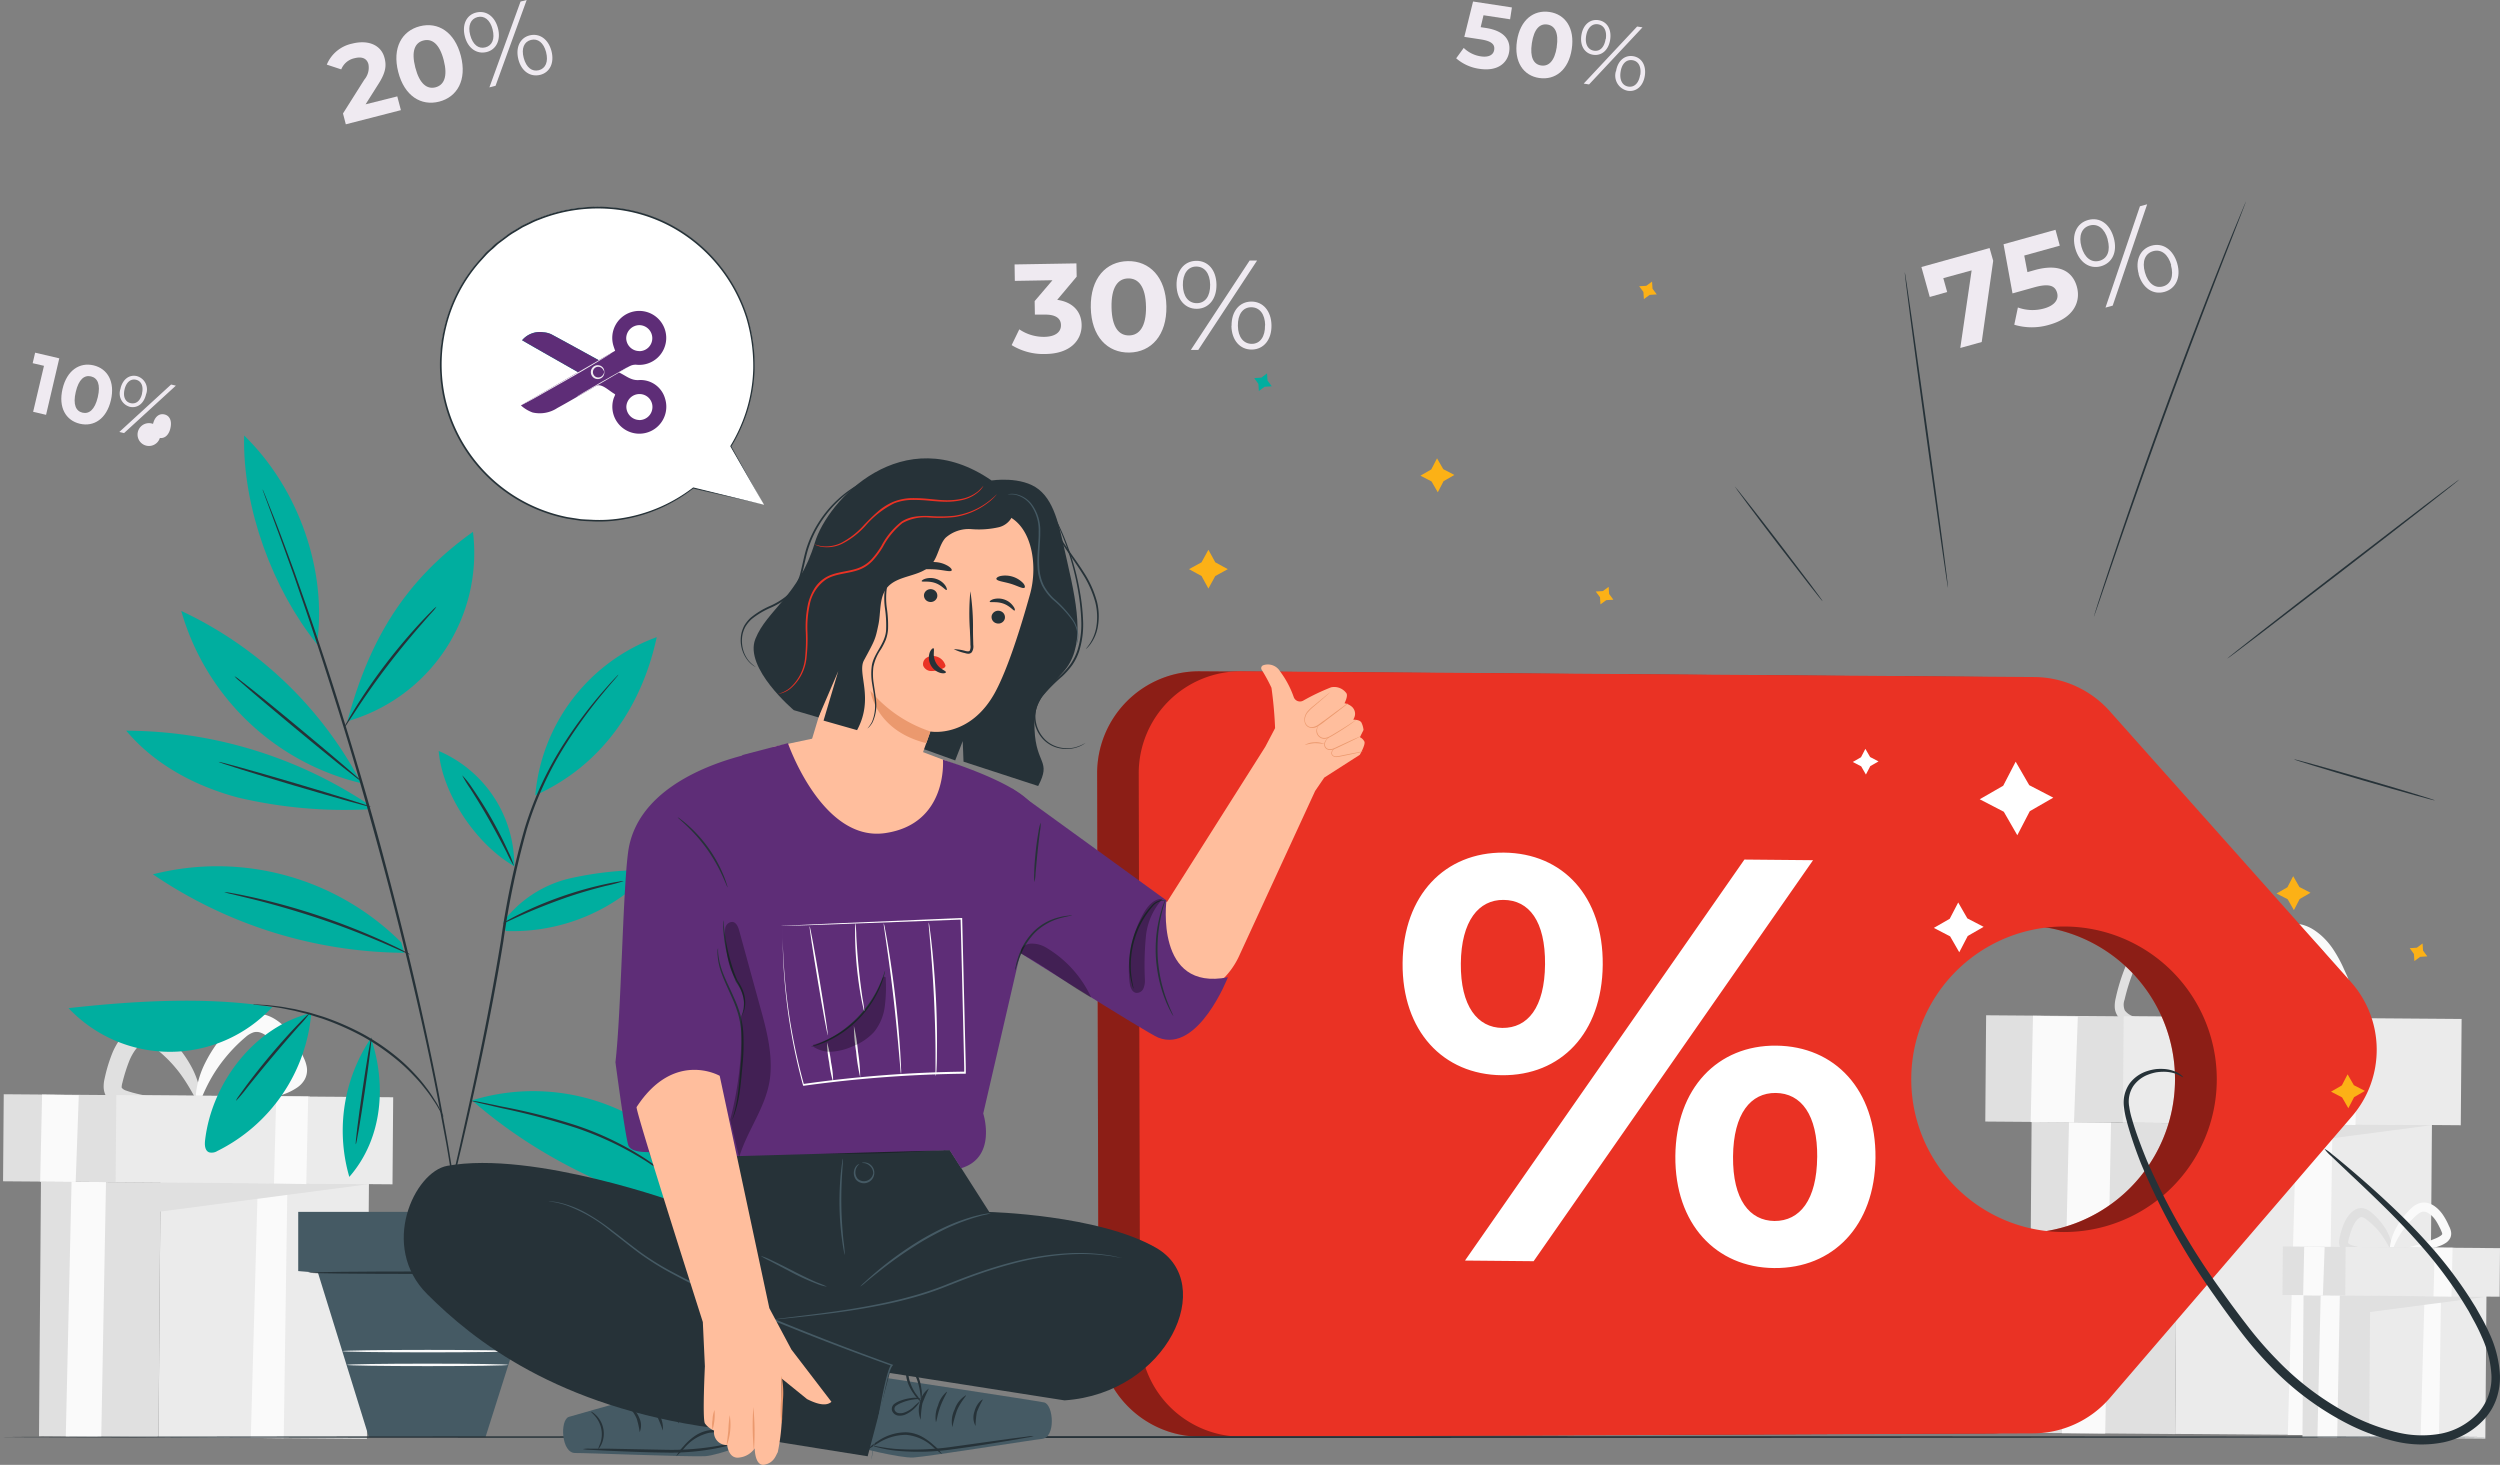 <svg xmlns="http://www.w3.org/2000/svg" width="354" height="207.422" viewBox="0 0 354 207.422">
  <rect x="0" y="0" width="354" height="207.422" fill="#808080" stroke="none"/>
  <g id="Discount-pana" transform="translate(-27.83 -50)">
    <g id="freepik--background-complete--inject-4" transform="translate(28.263 50)">
      <path id="Path_35960" data-name="Path 35960" d="M569.343,118.66l.512,1.806-1.627,11.5-3.033.844,1.606-10.988-4.011,1.1.547,1.964-2.466.7-1.182-4.241Z" transform="translate(-288.052 -83.537)" fill="#efeaf1"/>
      <path id="Path_35961" data-name="Path 35961" d="M592.809,121.662c.593,2.138-.455,4.435-3.9,5.392a8.65,8.65,0,0,1-4.962,0l.512-2.445a6.052,6.052,0,0,0,3.734.133c1.391-.389,2.092-1.212,1.821-2.195s-1.059-1.4-3.248-.788l-3.069.859-1.269-6.962,7.356-2.046.609,2.246-5.034,1.4.45,2.348.982-.276C590.359,118.316,592.216,119.529,592.809,121.662Z" transform="translate(-299.159 -81.071)" fill="#efeaf1"/>
      <path id="Path_35962" data-name="Path 35962" d="M602.112,112.8c-.542-1.964.194-3.581,1.816-4.031s3.069.512,3.632,2.517-.21,3.581-1.816,4.031S602.659,114.761,602.112,112.8Zm4.6-1.274c-.435-1.565-1.432-2.292-2.558-1.98s-1.6,1.463-1.166,3.018,1.417,2.3,2.558,1.98,1.581-1.448,1.146-3.018Zm4.558-4.7,1.023-.281-4.88,14.349-1.023.281Zm-.169,9.607c-.542-1.964.21-3.581,1.811-4.031s3.069.552,3.637,2.517-.194,3.581-1.816,4.031-3.105-.552-3.652-2.517Zm4.6-1.274c-.43-1.535-1.417-2.3-2.558-1.98s-1.606,1.448-1.166,3.013,1.432,2.292,2.558,1.98,1.555-1.463,1.125-3.013Z" transform="translate(-308.687 -77.617)" fill="#efeaf1"/>
      <rect id="Rectangle_27260" data-name="Rectangle 27260" width="36.018" height="45.466" transform="translate(343.583 203.326) rotate(-179.55)" fill="#ebebeb"/>
      <path id="Path_35963" data-name="Path 35963" d="M667.438,361.191l-.639,44.019-5.688-.041,1.218-44.019Z" transform="translate(-337.591 -201.982)" fill="#fafafa"/>
      <path id="Path_35964" data-name="Path 35964" d="M589.868,360.58l20.661.164,36.018.281-36.054,4.742-.307,39L589.53,404.6Z" transform="translate(-302.627 -201.704)" fill="#e0e0e0"/>
      <path id="Path_35965" data-name="Path 35965" d="M605.542,360.706l-.824,44.019-6.128-.046,1-44.019Z" transform="translate(-307.053 -201.743)" fill="#fafafa"/>
      <path id="Path_35966" data-name="Path 35966" d="M629.032,322.188c0,.092-.609.2-1.719.312a44.9,44.9,0,0,1-4.722.21,26.439,26.439,0,0,1-7.049-.926,5.056,5.056,0,0,1-1.023-.46,2.768,2.768,0,0,1-.941-.89,2.485,2.485,0,0,1-.378-1.315,4.929,4.929,0,0,1,.153-1.207,26.788,26.788,0,0,1,1.335-4.328,11.036,11.036,0,0,1,1.166-2.077,6.508,6.508,0,0,1,1.714-1.693,3.489,3.489,0,0,1,1.187-.512,3.07,3.07,0,0,1,1.31,0,5.188,5.188,0,0,1,1.99,1.085,20.666,20.666,0,0,1,4.686,5.376,17.236,17.236,0,0,1,1.9,4.384,3.833,3.833,0,0,1,.235,1.739c-.225.066-.732-2.394-2.926-5.627a21.712,21.712,0,0,0-4.66-4.9,4.168,4.168,0,0,0-1.535-.813,1.944,1.944,0,0,0-1.509.327,5.356,5.356,0,0,0-1.34,1.371,10.229,10.229,0,0,0-1.023,1.831,28.135,28.135,0,0,0-1.284,4.092,2.046,2.046,0,0,0,.036,1.535,2.45,2.45,0,0,0,1.294.87,16.733,16.733,0,0,0,1.775.471c.588.133,1.171.235,1.739.322,1.13.179,2.194.281,3.177.348,1.959.133,3.581.159,4.67.215A4.321,4.321,0,0,1,629.032,322.188Z" transform="translate(-314.189 -176.623)" fill="#e0e0e0"/>
      <path id="Path_35967" data-name="Path 35967" d="M642.69,320.808a5.765,5.765,0,0,1,1.867-.563c1.212-.276,2.982-.639,5.115-1.156a48.79,48.79,0,0,0,7.356-2.322,8.229,8.229,0,0,0,1.847-.982,2.047,2.047,0,0,0,.593-.655,1.14,1.14,0,0,0,.1-.747,4.127,4.127,0,0,0-.353-.972c-.169-.363-.343-.732-.512-1.1a17.759,17.759,0,0,0-1.177-2.118A9.168,9.168,0,0,0,656,308.409a5.857,5.857,0,0,0-1.831-1.182,2.926,2.926,0,0,0-1.9-.082,4.951,4.951,0,0,0-1.7,1.023,25.824,25.824,0,0,0-4.926,5.806,22.393,22.393,0,0,0-2.189,4.676,7.712,7.712,0,0,1-.64,1.826c-.1-.015-.1-.711.138-1.954a17.939,17.939,0,0,1,1.872-5.023,24.622,24.622,0,0,1,4.936-6.251,5.981,5.981,0,0,1,2.123-1.325,4.184,4.184,0,0,1,2.727.066,5.768,5.768,0,0,1,1.218.609,9.536,9.536,0,0,1,1.059.813,10.157,10.157,0,0,1,1.734,2.046,19.38,19.38,0,0,1,1.264,2.276l.512,1.131a5.044,5.044,0,0,1,.44,1.31,2.4,2.4,0,0,1-.251,1.565,3.281,3.281,0,0,1-.962,1.059,9.21,9.21,0,0,1-2.148,1.1,42.238,42.238,0,0,1-7.627,2.108c-2.2.409-4,.619-5.238.747A5.207,5.207,0,0,1,642.69,320.808Z" transform="translate(-328.593 -174.91)" fill="#fafafa"/>
      <rect id="Rectangle_27261" data-name="Rectangle 27261" width="52.945" height="15.05" transform="translate(333.627 159.227) rotate(-179.55)" fill="#e0e0e0"/>
      <rect id="Rectangle_27262" data-name="Rectangle 27262" width="47.855" height="15.05" transform="translate(348.013 159.335) rotate(-179.55)" fill="#ebebeb"/>
      <path id="Path_35968" data-name="Path 35968" d="M674.853,331.826l-.333,15.116-5.581-.118.389-15.045Z" transform="translate(-341.415 -187.637)" fill="#fafafa"/>
      <path id="Path_35969" data-name="Path 35969" d="M596.616,331.293l-.542,14.983-6.133-.051.327-15.055Z" transform="translate(-302.828 -187.339)" fill="#fafafa"/>
      <rect id="Rectangle_27263" data-name="Rectangle 27263" width="16.451" height="20.769" transform="translate(351.49 203.705) rotate(-179.55)" fill="#ebebeb"/>
      <path id="Path_35970" data-name="Path 35970" d="M700.755,408.82l-.292,20.1-2.6-.015.558-20.109Z" transform="translate(-355.541 -225.257)" fill="#fafafa"/>
      <path id="Path_35971" data-name="Path 35971" d="M665.323,408.54l9.438.072,16.451.133-16.467,2.164L674.6,428.72l-9.433-.072Z" transform="translate(-339.574 -225.13)" fill="#e0e0e0"/>
      <path id="Path_35972" data-name="Path 35972" d="M672.477,408.6l-.373,20.109-2.8-.026.46-20.1Z" transform="translate(-341.591 -225.15)" fill="#fafafa"/>
      <path id="Path_35973" data-name="Path 35973" d="M682.876,390.68c0,.169-1.1.425-2.952.512a11.478,11.478,0,0,1-3.32-.363,1.939,1.939,0,0,1-1.084-.747,1.474,1.474,0,0,1-.23-.783,2.894,2.894,0,0,1,.072-.639,12.2,12.2,0,0,1,.624-2.046,5.356,5.356,0,0,1,.573-1.023,3.243,3.243,0,0,1,.885-.875,1.811,1.811,0,0,1,1.407-.251,2.681,2.681,0,0,1,1.023.573,9.243,9.243,0,0,1,2.154,2.558c.926,1.693.916,2.916.757,2.936s-.512-1.023-1.535-2.425A10.192,10.192,0,0,0,679.132,386a1.5,1.5,0,0,0-.568-.3.542.542,0,0,0-.419.113,2.161,2.161,0,0,0-.512.537,4.291,4.291,0,0,0-.425.772,12.361,12.361,0,0,0-.573,1.806c-.077.286-.061.414-.036.445a.783.783,0,0,0,.4.261,10.686,10.686,0,0,0,1.535.384c.512.092.982.153,1.422.2C681.73,390.4,682.871,390.481,682.876,390.68Z" transform="translate(-344.517 -213.347)" fill="#e0e0e0"/>
      <path id="Path_35974" data-name="Path 35974" d="M689.4,390.1c-.031-.194,1.2-.512,3.141-1.023a25.353,25.353,0,0,0,3.289-1.12,3.618,3.618,0,0,0,.762-.414.614.614,0,0,0,.169-.189v-.118a5.674,5.674,0,0,0-.368-.849,8.854,8.854,0,0,0-.512-.926,4.091,4.091,0,0,0-.629-.747,2.427,2.427,0,0,0-.716-.471.977.977,0,0,0-.644-.041,1.883,1.883,0,0,0-.66.389,12.311,12.311,0,0,0-2.251,2.532c-1.079,1.627-1.3,2.875-1.535,2.844-.082,0-.138-.343-.072-.931a7.32,7.32,0,0,1,.772-2.384,10.884,10.884,0,0,1,2.256-2.982,2.988,2.988,0,0,1,1.084-.68,2.22,2.22,0,0,1,1.468.026,2.71,2.71,0,0,1,.634.312,4.441,4.441,0,0,1,.512.4,5.117,5.117,0,0,1,.854,1.023,9.137,9.137,0,0,1,.6,1.079c.082.179.159.353.24.512a2.733,2.733,0,0,1,.225.691,1.483,1.483,0,0,1-.154.936,1.871,1.871,0,0,1-.542.593,4.244,4.244,0,0,1-1.064.512,17.957,17.957,0,0,1-3.555.905C690.7,390.262,689.428,390.246,689.4,390.1Z" transform="translate(-351.381 -212.597)" fill="#fafafa"/>
      <rect id="Rectangle_27264" data-name="Rectangle 27264" width="24.181" height="6.875" transform="translate(346.944 183.56) rotate(-179.55)" fill="#e0e0e0"/>
      <rect id="Rectangle_27265" data-name="Rectangle 27265" width="21.858" height="6.875" transform="translate(353.513 183.613) rotate(-179.55)" fill="#ebebeb"/>
      <path id="Path_35975" data-name="Path 35975" d="M704.141,395.41l-.154,6.9-2.547-.051.179-6.87Z" transform="translate(-357.29 -218.707)" fill="#fafafa"/>
      <path id="Path_35976" data-name="Path 35976" d="M668.4,395.156,668.153,402l-2.8-.02.153-6.88Z" transform="translate(-339.662 -218.565)" fill="#fafafa"/>
      <rect id="Rectangle_27266" data-name="Rectangle 27266" width="29.506" height="37.246" transform="translate(51.524 203.737) rotate(-179.55)" fill="#ebebeb"/>
      <path id="Path_35977" data-name="Path 35977" d="M102.437,377.571l-.522,36.064L97.25,413.6l1-36.059Z" transform="translate(-62.171 -209.988)" fill="#fafafa"/>
      <path id="Path_35978" data-name="Path 35978" d="M38.9,377.07l16.927.133,29.506.23-29.537,3.888-.251,31.946-16.922-.133Z" transform="translate(-33.533 -209.759)" fill="#e0e0e0"/>
      <path id="Path_35979" data-name="Path 35979" d="M51.734,377.176l-.67,36.059L46.04,413.2l.818-36.059Z" transform="translate(-37.158 -209.793)" fill="#fafafa"/>
      <path id="Path_35980" data-name="Path 35980" d="M70.255,344.911c0,.184-.512.373-1.4.558a25.206,25.206,0,0,1-6.65.358c-.512-.046-1.023-.1-1.535-.194a13.19,13.19,0,0,1-1.688-.368,4.813,4.813,0,0,1-1-.435,3.028,3.028,0,0,1-1.023-.957,2.829,2.829,0,0,1-.435-1.468,4.788,4.788,0,0,1,.138-1.177,21.812,21.812,0,0,1,1.12-3.683,9.956,9.956,0,0,1,1.023-1.842,8.835,8.835,0,0,1,.7-.829,4.681,4.681,0,0,1,.926-.752,3.689,3.689,0,0,1,1.233-.512,3.207,3.207,0,0,1,1.4.031,4.885,4.885,0,0,1,1.908,1.054,16.529,16.529,0,0,1,3.867,4.65,12.2,12.2,0,0,1,1.376,3.8c.148.941.072,1.483-.1,1.535-.394.1-1.023-1.836-2.865-4.3a18.681,18.681,0,0,0-3.8-3.734,2.583,2.583,0,0,0-.967-.512.849.849,0,0,0-.655.184,2.792,2.792,0,0,0-.435.379c-.143.159-.3.358-.445.552a7.792,7.792,0,0,0-.747,1.356,23.62,23.62,0,0,0-1.023,3.218,2.286,2.286,0,0,0-.1.542c0,.118,0,.128,0,.153a1.289,1.289,0,0,0,.66.419,13.4,13.4,0,0,0,1.356.4c.465.118.926.21,1.371.3.9.164,1.749.281,2.558.373,1.576.179,2.885.286,3.791.425S70.25,344.726,70.255,344.911Z" transform="translate(-42.281 -188.5)" fill="#e0e0e0"/>
      <path id="Path_35981" data-name="Path 35981" d="M82.085,343.745c-.067-.379,2.143-.992,5.627-1.949a44.906,44.906,0,0,0,5.867-2.046,5.894,5.894,0,0,0,1.33-.732.875.875,0,0,0,.271-.3v-.128a3.038,3.038,0,0,0-.235-.593l-.425-.885a15.2,15.2,0,0,0-.916-1.642,6.889,6.889,0,0,0-1.1-1.315,5.244,5.244,0,0,0-.634-.512,2.783,2.783,0,0,0-.6-.322,1.632,1.632,0,0,0-1.069-.077,3.255,3.255,0,0,0-1.141.675,22.267,22.267,0,0,0-4.036,4.486c-1.949,2.885-2.389,5.115-2.793,5.054-.174,0-.3-.619-.184-1.683a13.039,13.039,0,0,1,1.35-4.312,19.438,19.438,0,0,1,4.041-5.392,5.586,5.586,0,0,1,1.99-1.253,4.18,4.18,0,0,1,2.727.046,5.333,5.333,0,0,1,1.161.573,7.809,7.809,0,0,1,.962.732A9.027,9.027,0,0,1,95.8,333.99a16.731,16.731,0,0,1,1.084,1.959l.43.941a4.952,4.952,0,0,1,.414,1.274,2.737,2.737,0,0,1-.3,1.765,3.407,3.407,0,0,1-1.023,1.11,8.03,8.03,0,0,1-1.944.977,31.383,31.383,0,0,1-6.4,1.6,32.845,32.845,0,0,1-4.364.373C82.7,344.016,82.11,343.929,82.085,343.745Z" transform="translate(-54.72 -187.068)" fill="#fafafa"/>
      <rect id="Rectangle_27267" data-name="Rectangle 27267" width="43.369" height="12.328" transform="translate(43.368 167.611) rotate(-179.55)" fill="#e0e0e0"/>
      <rect id="Rectangle_27268" data-name="Rectangle 27268" width="39.205" height="12.328" transform="translate(55.145 167.7) rotate(-179.55)" fill="#ebebeb"/>
      <path id="Path_35982" data-name="Path 35982" d="M108.514,353.516l-.271,12.385-4.573-.1.317-12.323Z" transform="translate(-65.307 -198.236)" fill="#fafafa"/>
      <path id="Path_35983" data-name="Path 35983" d="M44.418,353.077l-.44,12.277-5.028-.041.271-12.333Z" transform="translate(-33.694 -197.992)" fill="#fafafa"/>
      <g id="Group_15154" data-name="Group 15154">
        <path id="Path_35984" data-name="Path 35984" d="M128.27,69.365l.512,1.949-7.8,2.005-.4-1.535L123.6,67a2.631,2.631,0,0,0,.588-2.179c-.21-.813-.89-1.141-1.98-.859a2.594,2.594,0,0,0-1.872,1.581l-2.046-.675a4.989,4.989,0,0,1,3.581-2.972c2.3-.588,4.138.2,4.6,2.046.261,1.023.215,1.99-.89,3.7l-1.8,2.849Z" transform="translate(-72.448 -55.717)" fill="#efeaf1"/>
        <path id="Path_35985" data-name="Path 35985" d="M137.81,63.591c-.875-3.412.512-5.827,3.069-6.476s4.921.793,5.8,4.2-.512,5.821-3.069,6.476S138.684,67,137.81,63.591Zm6.445-1.657c-.6-2.348-1.678-3.105-2.875-2.8s-1.755,1.489-1.151,3.831,1.678,3.105,2.86,2.8S144.859,64.277,144.255,61.934Z" transform="translate(-81.854 -53.401)" fill="#efeaf1"/>
        <path id="Path_35986" data-name="Path 35986" d="M156.383,55.172c-.435-1.683.225-3.069,1.611-3.4s2.614.512,3.069,2.2-.24,3.069-1.611,3.4S156.813,56.85,156.383,55.172Zm3.924-1.023c-.348-1.345-1.187-1.98-2.143-1.729s-1.386,1.217-1.023,2.558,1.166,1.98,2.143,1.729,1.366-1.2,1.023-2.542Zm3.959-3.929.87-.22-4.41,12.149-.87.225Zm-.307,8.185c-.43-1.683.24-3.069,1.611-3.4s2.619.512,3.069,2.2-.225,3.069-1.611,3.4-2.634-.512-3.069-2.189Zm3.924-1.023c-.343-1.33-1.166-1.98-2.143-1.729s-1.386,1.2-1.023,2.558,1.187,1.975,2.143,1.729,1.366-1.207,1.028-2.532Z" transform="translate(-90.99 -50)" fill="#efeaf1"/>
      </g>
      <path id="Path_35987" data-name="Path 35987" d="M317.769,131.606c.041,2.113-1.535,4.092-5.115,4.133a8.574,8.574,0,0,1-4.793-1.258l1.084-2.235a6.139,6.139,0,0,0,3.581,1.064c1.448-.026,2.333-.629,2.317-1.652,0-.946-.726-1.535-2.368-1.494h-1.325l-.031-1.913,2.522-2.957-5.33.092-.036-2.328,8.758-.148.036,1.877-2.757,3.284C316.572,128.394,317.738,129.765,317.769,131.606Z" transform="translate(-165.045 -85.613)" fill="#efeaf1"/>
      <path id="Path_35988" data-name="Path 35988" d="M329.768,128.847c-.072-4.154,2.164-6.512,5.233-6.568s5.4,2.251,5.474,6.379-2.159,6.517-5.248,6.568S329.84,132.975,329.768,128.847Zm7.816-.138c-.051-2.839-1.074-4.005-2.522-3.98s-2.409,1.223-2.358,4.092,1.069,4.005,2.5,3.98,2.43-1.248,2.384-4.092Z" transform="translate(-175.745 -85.304)" fill="#efeaf1"/>
      <path id="Path_35989" data-name="Path 35989" d="M353.509,125.609c-.036-2.046,1.084-3.417,2.767-3.448s2.849,1.294,2.885,3.351-1.1,3.417-2.767,3.443S353.545,127.645,353.509,125.609Zm4.757-.082c-.031-1.627-.813-2.558-1.975-2.558s-1.918,1.023-1.888,2.629.793,2.558,1.975,2.558S358.292,127.174,358.267,125.527Zm5.591-3.407h1.054l-8.328,12.661H355.53Zm-2.558,9.254c-.031-2.046,1.1-3.417,2.767-3.443s2.849,1.31,2.885,3.346-1.084,3.417-2.767,3.448-2.87-1.31-2.906-3.351Zm4.757-.082c-.026-1.606-.793-2.558-1.975-2.558s-1.913,1-1.888,2.624.813,2.558,1.975,2.558,1.9-1.013,1.867-2.624Z" transform="translate(-187.342 -85.227)" fill="#efeaf1"/>
      <g id="Group_15152" data-name="Group 15152">
        <path id="Path_35990" data-name="Path 35990" d="M438.414,57.536c-.246,1.6-1.632,2.808-4.21,2.415a6.307,6.307,0,0,1-3.294-1.489l1.069-1.473a4.389,4.389,0,0,0,2.44,1.2c1.049.159,1.76-.179,1.872-.916s-.286-1.243-1.923-1.494l-2.307-.353L433.3,50.42l5.5.839-.256,1.678-3.765-.573-.4,1.688.737.113C437.785,54.574,438.66,55.934,438.414,57.536Z" transform="translate(-225.148 -50.205)" fill="#efeaf1"/>
        <path id="Path_35991" data-name="Path 35991" d="M447.658,57.359c.455-2.982,2.363-4.42,4.6-4.092s3.612,2.276,3.156,5.259-2.353,4.415-4.6,4.092S447.208,60.336,447.658,57.359Zm5.627.859c.312-2.046-.281-3.013-1.325-3.172s-1.883.583-2.195,2.634.276,3.008,1.31,3.166,1.908-.578,2.22-2.624Z" transform="translate(-233.287 -51.573)" fill="#efeaf1"/>
        <path id="Path_35992" data-name="Path 35992" d="M465.529,57.7c.225-1.468,1.2-2.322,2.414-2.138s1.888,1.279,1.663,2.762-1.212,2.322-2.414,2.138S465.3,59.178,465.529,57.7Zm7.893-1.238.762.118-7.566,8.082-.762-.118Zm-4.435,1.765c.179-1.177-.271-1.954-1.11-2.082s-1.5.512-1.678,1.657.256,1.949,1.11,2.082,1.473-.486,1.652-1.657Zm1.448,4.573c.225-1.468,1.212-2.322,2.414-2.138s1.888,1.294,1.663,2.762-1.2,2.322-2.414,2.138A2.188,2.188,0,0,1,470.41,62.8Zm3.432.512c.174-1.161-.256-1.954-1.11-2.082s-1.5.481-1.678,1.652.271,1.959,1.11,2.087,1.473-.5,1.652-1.642Z" transform="translate(-242.038 -52.707)" fill="#efeaf1"/>
      </g>
      <g id="Group_15153" data-name="Group 15153">
        <path id="Path_35993" data-name="Path 35993" d="M40.64,148.428l-1.872,8L36.937,156l1.535-6.512-1.6-.373.348-1.489Z" transform="translate(-32.678 -97.688)" fill="#efeaf1"/>
        <path id="Path_35994" data-name="Path 35994" d="M44.975,154.371c.614-2.64,2.43-3.8,4.394-3.335s3.069,2.3,2.455,4.936-2.414,3.8-4.394,3.335S44.356,157.011,44.975,154.371Zm4.993,1.166c.425-1.816-.041-2.721-.967-2.936s-1.729.389-2.154,2.2.036,2.721.951,2.936S49.538,157.353,49.968,155.537Z" transform="translate(-36.553 -99.303)" fill="#efeaf1"/>
        <path id="Path_35995" data-name="Path 35995" d="M68.19,155.254l.675.159-7.336,6.717-.67-.159Zm-7.162.558c.307-1.3,1.243-2,2.317-1.749a1.949,1.949,0,0,1,1.294,2.594c-.307,1.315-1.248,2-2.312,1.749a1.959,1.959,0,0,1-1.284-2.594Zm3.039.711c.246-1.023-.1-1.77-.844-1.944s-1.381.338-1.622,1.366.092,1.77.849,1.944,1.391-.3,1.632-1.366Zm.982,4.2a1.616,1.616,0,1,0,.015,0Zm3.044.711c.24-1.023-.092-1.77-.844-1.944s-1.381.327-1.622,1.366.1,1.77.844,1.944S67.863,162.466,68.093,161.438Z" transform="translate(-44.396 -100.805)" fill="#efeaf1"/>
      </g>
    </g>
    <g id="freepik--Plant--inject-4" transform="translate(37.534 111.662)">
      <path id="Path_35996" data-name="Path 35996" d="M105.324,300.544A36.866,36.866,0,0,0,70.16,290.9a64.071,64.071,0,0,0,35.578,11.116" transform="translate(-58.21 -228.759)" fill="#00ae9f"/>
      <path id="Path_35997" data-name="Path 35997" d="M105.718,200.092c1.468-10.364-2.558-22-10.318-29.552-.256,10.272,4.092,21.828,10.318,29.552" transform="translate(-70.534 -170.54)" fill="#00ae9f"/>
      <path id="Path_35998" data-name="Path 35998" d="M103.429,243.383A55.329,55.329,0,0,0,78,219.1a34.923,34.923,0,0,0,25.506,24.4" transform="translate(-62.04 -194.259)" fill="#00ae9f"/>
      <path id="Path_35999" data-name="Path 35999" d="M97.274,263.381a65.722,65.722,0,0,1-18.646-1.647c-6.052-1.6-11.847-4.681-15.858-9.474a62.327,62.327,0,0,1,34.391,10.492" transform="translate(-54.601 -210.456)" fill="#00ae9f"/>
      <path id="Path_36000" data-name="Path 36000" d="M124,224.035c3.177-11.909,8.42-20.145,17.776-26.815A24.759,24.759,0,0,1,124,224.035" transform="translate(-84.509 -183.572)" fill="#00ae9f"/>
      <path id="Path_36001" data-name="Path 36001" d="M159.967,274.193A17.618,17.618,0,0,0,149.26,257.87c.512,6.139,5.351,13.259,10.707,16.323" transform="translate(-96.847 -213.197)" fill="#00ae9f"/>
      <path id="Path_36002" data-name="Path 36002" d="M176,248.761a26.259,26.259,0,0,1,17.2-22.4c-2.143,9.95-7.893,18.232-17.2,22.4" transform="translate(-109.908 -197.805)" fill="#00ae9f"/>
      <path id="Path_36003" data-name="Path 36003" d="M167.23,298.088a16.593,16.593,0,0,1,9.535-6.1,48.975,48.975,0,0,1,11.474-1.141,26.82,26.82,0,0,1-20.718,8.63" transform="translate(-105.624 -229.306)" fill="#00ae9f"/>
      <path id="Path_36004" data-name="Path 36004" d="M158.48,353.338a29.393,29.393,0,0,1,35.885,17c-13.034-2.466-25.9-8.261-35.885-17" transform="translate(-101.351 -259.188)" fill="#00ae9f"/>
      <path id="Path_36005" data-name="Path 36005" d="M126.7,337.35c2.164,6.4,1.749,14.139-3.069,19.654A23.47,23.47,0,0,1,126.7,337.35" transform="translate(-83.873 -252.019)" fill="#00ae9f"/>
      <path id="Path_36006" data-name="Path 36006" d="M99.611,330.4a24.094,24.094,0,0,1-13.3,19.541,1.494,1.494,0,0,1-1.177.189c-.588-.235-.639-1.023-.568-1.668.941-8.185,7.018-16.129,15.045-18.063" transform="translate(-65.235 -248.624)" fill="#00ae9f"/>
      <path id="Path_36007" data-name="Path 36007" d="M75.646,327.907a19.751,19.751,0,0,1-28.846.148c9.167-1.023,19.751-1.673,28.846-.148" transform="translate(-46.8 -246.965)" fill="#00ae9f"/>
      <path id="Path_36008" data-name="Path 36008" d="M100.51,185.47a1.67,1.67,0,0,0,.082.271c.072.189.164.445.281.772.261.7.629,1.693,1.1,2.972s1.064,2.865,1.724,4.706l1.059,2.941c.363,1.023.747,2.159,1.146,3.32,1.627,4.645,3.427,10.231,5.376,16.421s3.924,13.08,5.9,20.319,3.678,14.19,5.146,20.528,2.66,12.072,3.545,16.912q.343,1.811.65,3.448c.189,1.09.363,2.123.512,3.069.332,1.923.614,3.581.808,4.947s.368,2.4.481,3.131c.056.343.1.614.133.813a1.721,1.721,0,0,0,.056.276,1.659,1.659,0,0,0,0-.281c-.026-.2-.056-.471-.1-.818-.1-.737-.235-1.79-.414-3.141s-.435-3.028-.747-4.957c-.159-.967-.322-2-.512-3.095s-.4-2.241-.624-3.453c-.859-4.849-2.046-10.584-3.473-16.937s-3.177-13.3-5.115-20.549-4-14.108-5.929-20.324S107.8,205,106.147,200.356q-.614-1.739-1.171-3.31l-1.084-2.936c-.68-1.836-1.269-3.412-1.78-4.691s-.9-2.256-1.166-2.947l-.312-.762A2,2,0,0,0,100.51,185.47Z" transform="translate(-73.035 -177.833)" fill="#263238"/>
      <path id="Path_36009" data-name="Path 36009" d="M175.022,236.75a.984.984,0,0,0-.159.148l-.44.46c-.384.409-.936,1.023-1.627,1.821a64.016,64.016,0,0,0-5.4,7.2,48.141,48.141,0,0,0-5.627,12.078,114.309,114.309,0,0,0-3.386,15.981c-1.867,11.433-4.154,21.674-5.811,29.081-.834,3.688-1.535,6.676-1.985,8.773-.225,1.023-.4,1.816-.512,2.384-.056.261-.1.465-.133.624a1.106,1.106,0,0,0-.031.215,1.023,1.023,0,0,0,.067-.21c.041-.153.1-.358.164-.614.143-.563.338-1.356.593-2.368.512-2.087,1.212-5.069,2.092-8.747,1.719-7.392,4.046-17.633,5.913-29.081a121.194,121.194,0,0,1,3.351-15.945,48.9,48.9,0,0,1,5.545-12.037,68.485,68.485,0,0,1,5.294-7.243c.675-.818,1.212-1.443,1.581-1.867.169-.2.307-.358.409-.486A1.165,1.165,0,0,0,175.022,236.75Z" transform="translate(-97.164 -202.881)" fill="#263238"/>
      <path id="Path_36010" data-name="Path 36010" d="M97.84,327.99a1.1,1.1,0,0,0,.327.061l.951.1.685.072.808.118c.583.087,1.248.174,1.969.333l1.141.23,1.217.307c.849.189,1.724.512,2.66.783a39.034,39.034,0,0,1,5.806,2.558,32.566,32.566,0,0,1,5.208,3.622,25.752,25.752,0,0,1,2,1.918,20.139,20.139,0,0,1,1.581,1.826,18.358,18.358,0,0,1,1.171,1.611,12.85,12.85,0,0,1,.8,1.294l.486.824a1.285,1.285,0,0,0,.189.276,1.13,1.13,0,0,0-.128-.312l-.43-.854a10.26,10.26,0,0,0-.757-1.315,17.639,17.639,0,0,0-1.136-1.657,20.789,20.789,0,0,0-1.565-1.872,25.185,25.185,0,0,0-2-1.959,31.27,31.27,0,0,0-5.248-3.678,37.4,37.4,0,0,0-5.873-2.558c-.946-.276-1.831-.578-2.691-.757l-1.233-.292-1.151-.2c-.732-.148-1.4-.215-1.99-.286l-.818-.092-.691-.036-.957-.061a1.273,1.273,0,0,0-.333,0Z" transform="translate(-71.731 -247.441)" fill="#263238"/>
      <path id="Path_36011" data-name="Path 36011" d="M92.73,237.17a4.471,4.471,0,0,0,.65.639l1.888,1.637c1.606,1.371,3.837,3.243,6.312,5.3s4.737,3.9,6.379,5.223l1.959,1.535a4.212,4.212,0,0,0,.747.512,4.47,4.47,0,0,0-.66-.639l-1.888-1.637c-1.606-1.371-3.837-3.243-6.312-5.3s-4.732-3.9-6.374-5.218l-1.959-1.535a5.064,5.064,0,0,0-.742-.517Z" transform="translate(-69.235 -203.086)" fill="#263238"/>
      <path id="Path_36012" data-name="Path 36012" d="M88.32,260.886c0,.092,4.788,1.6,10.742,3.361s10.829,3.115,10.855,3.023-4.788-1.6-10.742-3.361S88.351,260.794,88.32,260.886Z" transform="translate(-67.081 -214.668)" fill="#263238"/>
      <path id="Path_36013" data-name="Path 36013" d="M123.08,235.082a4.323,4.323,0,0,0,.512-.691l1.269-1.934c1.074-1.632,2.6-3.852,4.415-6.22s3.55-4.425,4.834-5.893c.6-.7,1.115-1.279,1.535-1.739a4.409,4.409,0,0,0,.512-.665,3.372,3.372,0,0,0-.634.568c-.389.384-.941.951-1.611,1.668-1.33,1.432-3.11,3.479-4.926,5.852s-3.315,4.63-4.343,6.292c-.512.834-.916,1.535-1.177,2a3.622,3.622,0,0,0-.384.762Z" transform="translate(-84.059 -193.693)" fill="#263238"/>
      <path id="Path_36014" data-name="Path 36014" d="M155.76,264.61a16.636,16.636,0,0,0,1.131,1.857c.721,1.131,1.7,2.7,2.706,4.476s1.862,3.422,2.471,4.6a16.376,16.376,0,0,0,1.023,1.918,11.369,11.369,0,0,0-.8-2.046c-.547-1.228-1.371-2.9-2.384-4.686s-2.046-3.34-2.8-4.44A11.252,11.252,0,0,0,155.76,264.61Z" transform="translate(-100.022 -216.489)" fill="#263238"/>
      <path id="Path_36015" data-name="Path 36015" d="M167,299.89c.026.046.941-.4,2.445-1.079s3.581-1.535,5.975-2.394,4.568-1.448,6.164-1.852a22.324,22.324,0,0,0,2.558-.685,2.755,2.755,0,0,0-.716.077c-.46.066-1.115.189-1.923.363a52.688,52.688,0,0,0-6.226,1.77,53.535,53.535,0,0,0-5.965,2.5c-.742.368-1.33.68-1.734.916a2.942,2.942,0,0,0-.578.389Z" transform="translate(-105.512 -230.785)" fill="#263238"/>
      <path id="Path_36016" data-name="Path 36016" d="M158.14,354.67a1.169,1.169,0,0,0,.3.1l.87.22,3.2.742a105.33,105.33,0,0,1,10.456,2.762,46.3,46.3,0,0,1,9.76,4.6c1.166.742,2.077,1.4,2.691,1.872a9.995,9.995,0,0,0,.967.716,2.34,2.34,0,0,0-.215-.23c-.148-.143-.368-.348-.67-.593a28.183,28.183,0,0,0-2.64-1.975,42.774,42.774,0,0,0-9.776-4.706,86.461,86.461,0,0,0-10.522-2.67l-3.228-.67A8.089,8.089,0,0,0,158.14,354.67Z" transform="translate(-101.184 -260.479)" fill="#263238"/>
      <path id="Path_36017" data-name="Path 36017" d="M126.3,352.3c.092,0,.665-3.361,1.279-7.54s1.023-7.581.931-7.6-.665,3.366-1.279,7.545S126.2,352.286,126.3,352.3Z" transform="translate(-85.623 -251.926)" fill="#263238"/>
      <path id="Path_36018" data-name="Path 36018" d="M93.16,342.895a18.127,18.127,0,0,0,1.535-1.816c.916-1.141,2.184-2.711,3.622-4.42s2.762-3.233,3.729-4.333a16.975,16.975,0,0,0,1.535-1.816,2.442,2.442,0,0,0-.512.414c-.3.286-.711.706-1.223,1.238-1.023,1.059-2.374,2.558-3.816,4.271s-2.68,3.31-3.55,4.491c-.435.593-.778,1.079-1.023,1.417a2.189,2.189,0,0,0-.3.552Z" transform="translate(-69.445 -248.678)" fill="#263238"/>
      <path id="Path_36019" data-name="Path 36019" d="M146.444,385.46v8.379h-2.1L136.9,417.345H120.386l-7.213-23.275-2.793-.23V385.46Z" transform="translate(-77.856 -275.518)" fill="#455a64"/>
      <path id="Path_36020" data-name="Path 36020" d="M113.11,402.124c0,.1,7.29.179,16.283.179s16.288-.082,16.288-.179-7.29-.174-16.288-.174S113.11,402.027,113.11,402.124Z" transform="translate(-79.189 -283.573)" fill="#263238"/>
      <path id="Path_36021" data-name="Path 36021" d="M89.89,296.94a6.582,6.582,0,0,0,1.059.286l2.9.7c2.445.6,5.8,1.535,9.438,2.742s6.87,2.522,9.208,3.519l2.732,1.192a6.992,6.992,0,0,0,1.023.414,6.182,6.182,0,0,0-.957-.537c-.624-.327-1.535-.772-2.691-1.3a95.191,95.191,0,0,0-18.661-6.277c-1.228-.271-2.23-.471-2.926-.588A6.828,6.828,0,0,0,89.89,296.94Z" transform="translate(-67.847 -232.281)" fill="#263238"/>
      <path id="Path_36022" data-name="Path 36022" d="M123.83,427.644c0,.1,5.115.174,11.423.174s11.428-.077,11.428-.174-5.115-.174-11.428-.174S123.83,427.547,123.83,427.644Z" transform="translate(-84.426 -296.038)" fill="#fafafa"/>
      <path id="Path_36023" data-name="Path 36023" d="M122.57,423.834c0,.1,5.422.174,12.108.174s12.113-.077,12.113-.174-5.422-.174-12.113-.174S122.57,423.742,122.57,423.834Z" transform="translate(-83.81 -294.177)" fill="#fafafa"/>
    </g>
    <g id="freepik--Label--inject-4" transform="translate(183.182 78.524)">
      <path id="Path_36024" data-name="Path 36024" d="M472.288,279.787l-34.1-38.315a14.446,14.446,0,0,0-10.681-4.839l-112.279-.813a14.436,14.436,0,0,0-14.543,14.472l.189,79.5a14.436,14.436,0,0,0,14.5,14.405l111.891-.471a14.431,14.431,0,0,0,10.886-5l34.309-39.9A14.446,14.446,0,0,0,472.288,279.787ZM453.31,293.6a21.786,21.786,0,1,1,0-.02Z" transform="translate(-300.68 -169.288)" fill="#ea3224"/>
      <g id="Group_12358" data-name="Group 12358" transform="translate(0 66.531)" opacity="0.4">
        <path id="Path_36025" data-name="Path 36025" d="M472.288,279.787l-34.1-38.315a14.446,14.446,0,0,0-10.681-4.839l-112.279-.813a14.436,14.436,0,0,0-14.543,14.472l.189,79.5a14.436,14.436,0,0,0,14.5,14.405l111.891-.471a14.431,14.431,0,0,0,10.886-5l34.309-39.9A14.446,14.446,0,0,0,472.288,279.787ZM453.31,293.6a21.786,21.786,0,1,1,0-.02Z" transform="translate(-300.68 -235.819)"/>
      </g>
      <path id="Path_36026" data-name="Path 36026" d="M483.824,279.787,449.7,241.472a14.456,14.456,0,0,0-10.681-4.839l-112.279-.813A14.431,14.431,0,0,0,312.2,250.291l.184,79.5A14.441,14.441,0,0,0,326.933,344.2l111.885-.471a14.441,14.441,0,0,0,10.886-5l34.3-39.9a14.441,14.441,0,0,0-.184-19.045ZM464.851,293.6a21.631,21.631,0,1,1,0-.02Z" transform="translate(-306.307 -169.288)" fill="#ea3224"/>
      <path id="Path_36027" data-name="Path 36027" d="M385.239,301.637c.087-9.638,6.026-15.71,14.354-15.628s14.073,6.174,13.986,15.889-5.954,15.71-14.277,15.633S385.147,311.275,385.239,301.637Zm20.17.189c.056-6.139-2.281-9.09-5.878-9.121-3.509-.036-5.99,2.962-6.046,9.008s2.368,9.085,5.878,9.121C402.959,310.865,405.353,307.949,405.409,301.826Zm28.232-14.835,9.719.092-39.568,56.782-9.719-.092Zm-9.781,41.983c.092-9.638,6.026-15.71,14.277-15.633,8.328.082,14.149,6.261,14.062,15.894s-6.026,15.684-14.359,15.6C429.621,344.765,423.774,338.586,423.861,328.974Zm20.088.184c.056-6.041-2.281-9.085-5.878-9.116-3.509-.036-5.985,2.88-6.041,9.008s2.363,9.085,5.873,9.121c3.6.01,5.99-2.993,6.041-9.039Z" transform="translate(-341.983 -193.803)" fill="#fff"/>
      <path id="Path_36028" data-name="Path 36028" d="M613.258,357.2a5.212,5.212,0,0,1,1.12.8c.7.558,1.724,1.4,3.018,2.507s2.87,2.481,4.64,4.133,3.755,3.581,5.806,5.867a59.459,59.459,0,0,1,6.1,7.965l.726,1.161.685,1.212a26.6,26.6,0,0,1,1.3,2.558,16.007,16.007,0,0,1,1.463,5.9,9.321,9.321,0,0,1-.471,3.218,8.292,8.292,0,0,1-1.688,2.9,10.885,10.885,0,0,1-5.852,3.346,15.918,15.918,0,0,1-6.911-.164,30.232,30.232,0,0,1-6.563-2.42,41.016,41.016,0,0,1-11-8.185,52.916,52.916,0,0,1-4.251-4.942q-1.923-2.522-3.663-5.018a95.657,95.657,0,0,1-10.436-18.764c-.563-1.427-1.049-2.8-1.468-4.118-.2-.66-.4-1.3-.558-1.944a12.072,12.072,0,0,1-.373-1.888,4.681,4.681,0,0,1,.844-3.433,4.992,4.992,0,0,1,2.425-1.688,6.792,6.792,0,0,1,1.218-.281,6.647,6.647,0,0,1,1.095-.026,5.147,5.147,0,0,1,1.668.363,3.387,3.387,0,0,1,.89.547c.174.159.251.246.235.266s-.123-.036-.317-.153a3.937,3.937,0,0,0-.9-.4,5.27,5.27,0,0,0-1.586-.225,7.357,7.357,0,0,0-1.023.082,6.649,6.649,0,0,0-1.11.317,4.506,4.506,0,0,0-2.087,1.576,4.005,4.005,0,0,0-.614,2.967,11.217,11.217,0,0,0,.4,1.775c.169.614.379,1.238.593,1.883q.67,1.934,1.535,4.031a98.633,98.633,0,0,0,10.563,18.416q1.739,2.455,3.668,4.947a52.261,52.261,0,0,0,4.179,4.809,40.254,40.254,0,0,0,10.661,7.919,29.293,29.293,0,0,0,6.292,2.322,14.717,14.717,0,0,0,6.343.179,9.683,9.683,0,0,0,5.177-2.916,7.519,7.519,0,0,0,1.883-5.248,14.9,14.9,0,0,0-1.351-5.479,25.873,25.873,0,0,0-1.223-2.476l-.639-1.182-.7-1.156a60.267,60.267,0,0,0-5.878-7.924c-1.975-2.292-3.893-4.256-5.627-5.954s-3.233-3.12-4.476-4.282l-2.824-2.681A5.624,5.624,0,0,1,613.258,357.2Z" transform="translate(-439.475 -223.056)" fill="#263238"/>
      <path id="Path_36029" data-name="Path 36029" d="M530.365,170.055c-.072,0-1.5-10-3.2-22.36s-3.013-22.385-2.936-22.4,1.5,10,3.2,22.36S530.442,170.045,530.365,170.055Z" transform="translate(-409.871 -115.304)" fill="#263238"/>
      <path id="Path_36030" data-name="Path 36030" d="M598.131,105.76a.645.645,0,0,1-.046.153l-.164.445-.65,1.7-2.435,6.251c-2.046,5.279-4.85,12.584-7.827,20.7s-5.56,15.5-7.4,20.856c-.916,2.665-1.657,4.829-2.174,6.348-.256.731-.455,1.31-.6,1.724-.067.184-.123.327-.164.445a.757.757,0,0,1-.061.148.537.537,0,0,1,.036-.159l.138-.455c.128-.414.312-1.023.547-1.739.481-1.509,1.2-3.688,2.1-6.374,1.8-5.371,4.358-12.789,7.336-20.886s5.8-15.418,7.893-20.682c1.023-2.629,1.913-4.757,2.522-6.22l.7-1.683c.077-.179.143-.322.189-.435Z" transform="translate(-435.459 -105.76)" fill="#263238"/>
      <path id="Path_36031" data-name="Path 36031" d="M646.357,182.72c.046.056-7.274,5.791-16.369,12.789S613.516,208.164,613.47,208.1s7.279-5.791,16.37-12.789S646.316,182.658,646.357,182.72Z" transform="translate(-453.463 -143.351)" fill="#263238"/>
      <path id="Path_36032" data-name="Path 36032" d="M489.621,200.892c-.061.046-2.89-3.581-6.323-8.062s-6.174-8.185-6.139-8.221,2.89,3.581,6.323,8.062S489.677,200.846,489.621,200.892Z" transform="translate(-386.882 -144.274)" fill="#263238"/>
      <path id="Path_36033" data-name="Path 36033" d="M651.936,266c0,.072-4.507-1.177-10.021-2.783s-9.965-2.967-9.944-3.039,4.507,1.177,10.021,2.783S651.961,265.927,651.936,266Z" transform="translate(-462.5 -181.184)" fill="#263238"/>
      <path id="Path_36034" data-name="Path 36034" d="M544.99,266.16l3.325-1.913,1.765-3.407L552,264.165l3.407,1.77-3.325,1.913-1.77,3.407L548.4,267.93Z" transform="translate(-420.014 -181.509)" fill="#fff"/>
      <path id="Path_36035" data-name="Path 36035" d="M509.85,259.142l1.166-.67.619-1.192.67,1.161,1.192.619-1.166.67-.619,1.192-.67-1.161Z" transform="translate(-402.85 -179.77)" fill="#fff"/>
      <path id="Path_36036" data-name="Path 36036" d="M532.29,303.411l2.251-1.294,1.2-2.307,1.294,2.251,2.307,1.2-2.251,1.294-1.2,2.307-1.294-2.251Z" transform="translate(-413.811 -200.544)" fill="#fff"/>
    </g>
    <g id="freepik--Floor--inject-4" transform="translate(27.83 253.355)">
      <path id="Path_36037" data-name="Path 36037" d="M380.275,447.663c0,.072-78.906.133-176.217.133s-176.228-.061-176.228-.133,78.886-.133,176.228-.133S380.275,447.586,380.275,447.663Z" transform="translate(-27.83 -447.53)" fill="#263238"/>
    </g>
    <g id="freepik--Character--inject-4" transform="translate(85.003 114.901)">
      <path id="Path_36038" data-name="Path 36038" d="M206.725,430.06s-21.337,5.913-22.222,6.215c-1.284.45-1.069,5.167.936,5.115.946-.036,16.405.573,18.359.45s7.213-2.195,7.213-2.195Z" transform="translate(-161.138 -300.543)" fill="#455a64"/>
      <path id="Path_36039" data-name="Path 36039" d="M208.967,441.929a18.682,18.682,0,0,0-.941-2.292c-.691-1.177-1.576-1.883-1.509-1.964a3.65,3.65,0,0,1,1.821,1.785A3.884,3.884,0,0,1,208.967,441.929Z" transform="translate(-172.281 -304.258)" fill="#263238"/>
      <path id="Path_36040" data-name="Path 36040" d="M213.7,440.1c-.107,0-.322-.992-.89-2.108s-1.243-1.9-1.166-1.969a3.9,3.9,0,0,1,1.483,1.811A4.148,4.148,0,0,1,213.7,440.1Z" transform="translate(-174.784 -303.454)" fill="#263238"/>
      <path id="Path_36041" data-name="Path 36041" d="M218.143,438.86a14.027,14.027,0,0,0-.512-2.261,20.051,20.051,0,0,0-1.166-2,3.06,3.06,0,0,1,1.5,1.867A3.51,3.51,0,0,1,218.143,438.86Z" transform="translate(-177.139 -302.759)" fill="#263238"/>
      <path id="Path_36042" data-name="Path 36042" d="M218.772,432.793a3.857,3.857,0,0,1-.23-1.586,7.674,7.674,0,0,1,.23-1.755,6.735,6.735,0,0,1,.317-.992,1.171,1.171,0,0,1,.343-.512.568.568,0,0,1,.732.036.962.962,0,0,1,.286.6,4.212,4.212,0,0,1,0,.563,4.6,4.6,0,0,1-.133,1.023,6.409,6.409,0,0,1-.655,1.632,4.333,4.333,0,0,1-.962,1.284c-.046-.031.312-.512.737-1.4a6.894,6.894,0,0,0,.558-1.586,4.687,4.687,0,0,0,.107-.977c0-.327,0-.737-.2-.9a.2.2,0,0,0-.281-.026.885.885,0,0,0-.235.373,7.329,7.329,0,0,0-.322.941,8.344,8.344,0,0,0-.281,1.668C218.737,432.179,218.834,432.788,218.772,432.793Z" transform="translate(-178.153 -299.455)" fill="#263238"/>
      <path id="Path_36043" data-name="Path 36043" d="M219.06,436.887a3.013,3.013,0,0,1,1.381-.225,6.168,6.168,0,0,1,1.535.189,3.158,3.158,0,0,1,.875.322.9.9,0,0,1,.481.972,1.069,1.069,0,0,1-.772.762,1.948,1.948,0,0,1-.957,0,4.558,4.558,0,0,1-2.379-1.663,9.632,9.632,0,0,1,1.136.772,3.8,3.8,0,0,0,1.31.568,1.662,1.662,0,0,0,.793,0,.732.732,0,0,0,.512-.512.547.547,0,0,0-.317-.593,3.109,3.109,0,0,0-.778-.3,6.976,6.976,0,0,0-1.437-.251C219.592,436.857,219.07,436.944,219.06,436.887Z" transform="translate(-178.41 -303.764)" fill="#263238"/>
      <path id="Path_36044" data-name="Path 36044" d="M203.51,443a11.534,11.534,0,0,0-.425-1.923c-.425-1-1.11-1.591-1.023-1.673s.926.419,1.376,1.535A2.468,2.468,0,0,1,203.51,443Z" transform="translate(-170.104 -305.102)" fill="#263238"/>
      <path id="Path_36045" data-name="Path 36045" d="M212.107,448.365a5.061,5.061,0,0,1-.829.389,18.763,18.763,0,0,1-2.379.737,33.688,33.688,0,0,1-8.154.772c-3.2-.036-6.087-.179-8.185-.266l-2.476-.128a4.551,4.551,0,0,1-.905-.1,4.142,4.142,0,0,1,.931-.061h2.481l8.185.159a38.1,38.1,0,0,0,8.1-.66C210.911,448.825,212.107,448.3,212.107,448.365Z" transform="translate(-163.815 -309.481)" fill="#263238"/>
      <path id="Path_36046" data-name="Path 36046" d="M225.369,447.6a17.224,17.224,0,0,1-1.6-.726,7.49,7.49,0,0,0-4.041-.67,6.407,6.407,0,0,0-3.494,2.077A11.964,11.964,0,0,1,215,449.54a6.7,6.7,0,0,1,1.049-1.427,8.39,8.39,0,0,1,1.417-1.325,5.075,5.075,0,0,1,2.2-.936,7.07,7.07,0,0,1,4.2.8,5.658,5.658,0,0,1,1.494.952Z" transform="translate(-176.426 -308.231)" fill="#263238"/>
      <path id="Path_36047" data-name="Path 36047" d="M192.445,446.083a7.672,7.672,0,0,1,.312-.808,3.934,3.934,0,0,0-.706-3.826c-.338-.409-.609-.6-.583-.645s.338.113.732.512a3.642,3.642,0,0,1,.747,4.041C192.717,445.858,192.471,446.1,192.445,446.083Z" transform="translate(-164.932 -305.787)" fill="#263238"/>
      <path id="Path_36048" data-name="Path 36048" d="M268.67,431.3s21.915,3.33,22.8,3.53c1.335.3,1.678,5-.317,5.167-.946.077-16.226,2.522-18.18,2.634s-8.082-1.494-8.082-1.494Z" transform="translate(-200.795 -301.148)" fill="#455a64"/>
      <path id="Path_36049" data-name="Path 36049" d="M291.368,440.725a20.14,20.14,0,0,1,.66-2.389c.542-1.253,1.345-2.046,1.269-2.133a3.67,3.67,0,0,0-1.6,2A3.859,3.859,0,0,0,291.368,440.725Z" transform="translate(-213.687 -303.54)" fill="#263238"/>
      <path id="Path_36050" data-name="Path 36050" d="M286.829,439.51c.107,0,.2-1.023.634-2.2s1.023-2.046.921-2.092a3.851,3.851,0,0,0-1.258,1.969A4.123,4.123,0,0,0,286.829,439.51Z" transform="translate(-211.48 -303.061)" fill="#263238"/>
      <path id="Path_36051" data-name="Path 36051" d="M282.465,438.77a14.359,14.359,0,0,1,.225-2.3,22.818,22.818,0,0,1,.921-2.123,3.041,3.041,0,0,0-1.264,2.046A3.282,3.282,0,0,0,282.465,438.77Z" transform="translate(-209.255 -302.633)" fill="#263238"/>
      <path id="Path_36052" data-name="Path 36052" d="M280.743,432.966a3.693,3.693,0,0,0,.041-1.6,7.376,7.376,0,0,0-.425-1.7,7.084,7.084,0,0,0-.435-.951,1.177,1.177,0,0,0-.4-.476.573.573,0,0,0-.726.123.956.956,0,0,0-.21.634,4.053,4.053,0,0,0,.041.563,4.6,4.6,0,0,0,.256,1.023,6.419,6.419,0,0,0,.844,1.535,4.424,4.424,0,0,0,1.1,1.166,14.234,14.234,0,0,0-.9-1.3,7.076,7.076,0,0,1-.747-1.535,4.666,4.666,0,0,1-.215-.957c-.031-.327-.082-.731.087-.911a.2.2,0,0,1,.276-.056.89.89,0,0,1,.281.343,7.16,7.16,0,0,1,.43.9,8.635,8.635,0,0,1,.481,1.622C280.707,432.358,280.687,432.966,280.743,432.966Z" transform="translate(-207.487 -299.613)" fill="#263238"/>
      <path id="Path_36053" data-name="Path 36053" d="M278.787,437.032a2.992,2.992,0,0,0-1.381-.077,6.346,6.346,0,0,0-1.484.363,3.355,3.355,0,0,0-.829.425.9.9,0,0,0-.363,1.023,1.085,1.085,0,0,0,.859.67,2,2,0,0,0,.951-.118,4.6,4.6,0,0,0,2.164-1.934,9.656,9.656,0,0,0-1.023.9,3.776,3.776,0,0,1-1.233.721,1.719,1.719,0,0,1-.788.082.742.742,0,0,1-.578-.44.563.563,0,0,1,.246-.634,3.335,3.335,0,0,1,.732-.389,6.82,6.82,0,0,1,1.4-.42C278.255,437.068,278.787,437.088,278.787,437.032Z" transform="translate(-205.581 -303.888)" fill="#263238"/>
      <path id="Path_36054" data-name="Path 36054" d="M297.609,441.149a12.167,12.167,0,0,1,.189-1.964,13.446,13.446,0,0,1,.844-1.78c-.077-.072-.875.512-1.187,1.688A2.529,2.529,0,0,0,297.609,441.149Z" transform="translate(-216.644 -304.127)" fill="#263238"/>
      <path id="Path_36055" data-name="Path 36055" d="M269.17,448.838a4.484,4.484,0,0,0,.87.286,18.169,18.169,0,0,0,2.445.45,33.731,33.731,0,0,0,8.185-.2c3.177-.419,6.021-.905,8.088-1.238l2.445-.425a4.205,4.205,0,0,0,.885-.2,4.275,4.275,0,0,0-.905.067l-2.461.312-8.1,1.131a38.133,38.133,0,0,1-8.118.307C270.434,449.15,269.185,448.782,269.17,448.838Z" transform="translate(-202.886 -309.064)" fill="#263238"/>
      <path id="Path_36056" data-name="Path 36056" d="M268.06,448.895c.036.046.573-.363,1.5-.911a7.406,7.406,0,0,1,3.934-1.146,6.4,6.4,0,0,1,3.714,1.647,13.25,13.25,0,0,0,1.371,1.1,6.423,6.423,0,0,0-1.207-1.294,8.4,8.4,0,0,0-1.565-1.151,5.116,5.116,0,0,0-2.3-.665,7.074,7.074,0,0,0-4.092,1.289,5.657,5.657,0,0,0-1.356,1.125Z" transform="translate(-202.344 -308.563)" fill="#263238"/>
      <path id="Path_36057" data-name="Path 36057" d="M357.837,244.845a1.346,1.346,0,0,0-.639-.629l.512-1.023a2.994,2.994,0,0,0-.3-1.054c-.256-.44-1.151-.4-1.151-.4l.138-.292a1.32,1.32,0,0,0-.113-1.289c-.041-.056-.082-.113-.133-.174a2.133,2.133,0,0,0-1.131-.573s.512-.982.281-1.4a2.128,2.128,0,0,0-2.179-.859,30.9,30.9,0,0,0-3.964,1.893.936.936,0,0,1-1.33-.512,13.454,13.454,0,0,0-1.939-3.642,2.01,2.01,0,0,0-2.389-.859.435.435,0,0,0-.215.629,23.334,23.334,0,0,1,1.391,2.558,57.33,57.33,0,0,1,.512,5.714l-1.381,2.629-13.929,22s-21.05-14.185-20.973-14.538l-.992,16.267,15.858,10.538A11.172,11.172,0,0,0,340.184,275l10.676-23.173,1.294-1.893,5.028-3.223S358.016,245.269,357.837,244.845Z" transform="translate(-221.809 -204.73)" fill="#ffbe9d"/>
      <path id="Path_36058" data-name="Path 36058" d="M395.082,243.2a.933.933,0,0,1-.1.092l-.3.246c-.281.215-.665.512-1.125.875l-1.683,1.279a10.563,10.563,0,0,1-1.023.737,1.478,1.478,0,0,1-1.335.179,1.023,1.023,0,0,1-.512-.512,1.469,1.469,0,0,1-.118-.67,1.934,1.934,0,0,1,.512-1.146,7.167,7.167,0,0,1,.839-.767l.757-.629,1.1-.905.3-.24c.072-.051.107-.082.113-.077l-.1.1-.286.261-1.074.931-.747.639a7.117,7.117,0,0,0-.818.767,1.8,1.8,0,0,0-.512,1.074,1.059,1.059,0,0,0,.537,1.059,1.1,1.1,0,0,0,.629.061,1.791,1.791,0,0,0,.593-.23c.358-.22.685-.512,1.023-.721l1.693-1.264,1.151-.839.317-.225Z" transform="translate(-261.361 -208.518)" fill="#eb996e"/>
      <path id="Path_36059" data-name="Path 36059" d="M397.826,249.3a1.339,1.339,0,0,1-.235.194c-.153.118-.384.286-.67.486-.568.394-1.371.926-2.287,1.463-.23.133-.45.271-.685.379a1.484,1.484,0,0,1-.732.138,1.146,1.146,0,0,1-.946-.762,1.125,1.125,0,0,1,.061-.829,1.065,1.065,0,0,1,.128-.189c.036-.041.056-.056.061-.056a2.26,2.26,0,0,0-.143.266,1.121,1.121,0,0,0,0,.778,1.023,1.023,0,0,0,.87.675,1.386,1.386,0,0,0,.67-.138,7.353,7.353,0,0,0,.67-.368c.916-.537,1.724-1.054,2.307-1.432l.685-.45A1.788,1.788,0,0,1,397.826,249.3Z" transform="translate(-262.99 -212.25)" fill="#eb996e"/>
      <path id="Path_36060" data-name="Path 36060" d="M399.534,253.82a1.3,1.3,0,0,1-.24.138l-.68.343c-.578.286-1.381.67-2.266,1.09a6.211,6.211,0,0,1-.665.286,1.284,1.284,0,0,1-.691.056.742.742,0,0,1-.512-.368.864.864,0,0,1-.082-.542,1.172,1.172,0,0,1,.4-.66c.138-.118.23-.164.235-.154a2.636,2.636,0,0,1-.2.189,1.2,1.2,0,0,0-.343.639.757.757,0,0,0,.082.476.65.65,0,0,0,.445.307,1.156,1.156,0,0,0,.624-.061,5.867,5.867,0,0,0,.65-.286c.89-.414,1.693-.788,2.281-1.054l.7-.3a.942.942,0,0,1,.261-.1Z" transform="translate(-264.048 -214.458)" fill="#eb996e"/>
      <path id="Path_36061" data-name="Path 36061" d="M400.862,257.614a5.334,5.334,0,0,1-.8.21c-.512.113-1.187.261-1.949.414l-.558.113a2.138,2.138,0,0,1-.537.061.757.757,0,0,1-.476-.169.511.511,0,0,1-.184-.4.731.731,0,0,1,.307-.537.384.384,0,0,1,.2-.092,1.126,1.126,0,0,0-.174.133.7.7,0,0,0-.246.512.409.409,0,0,0,.159.322.655.655,0,0,0,.409.133,2.3,2.3,0,0,0,.512-.066l.558-.118c.762-.153,1.453-.286,1.954-.379A5.877,5.877,0,0,1,400.862,257.614Z" transform="translate(-265.012 -216.114)" fill="#eb996e"/>
      <path id="Path_36062" data-name="Path 36062" d="M391.779,255.731a7.362,7.362,0,0,0-1.432-.143,6.886,6.886,0,0,0-1.407.281,2.624,2.624,0,0,1,1.4-.409A2.691,2.691,0,0,1,391.779,255.731Z" transform="translate(-261.388 -215.253)" fill="#eb996e"/>
      <path id="Path_36063" data-name="Path 36063" d="M242.128,212.531s-7.08-5.97-5.443-10.083,6.185-6.139,8.42-13.633c1.785-5.975,12.42-17.505,25.025-8.809,0,0,4.266-.67,6.691,1.274s3.013,5.821,4.041,10.3c1.586,6.9,2.455,12.206-.614,15.582s-4.195,4.282-4.031,8.118c.215,5.008,2.425,4.338.512,7.99l-10.569-3.448-.113-2.911-1.069,2.737-6.139-2.21Z" transform="translate(-186.899 -176.872)" fill="#263238"/>
      <path id="Path_36064" data-name="Path 36064" d="M299.416,197.36c-.685,1.576-.123,3.4.512,4.993s1.407,3.279,1.079,4.967c-.583,2.993-4.3,4.66-4.711,7.673-.22,1.617.588,3.264.276,4.87a5.474,5.474,0,0,1-2.977,3.5c-1.376.778-2.9,1.3-4.19,2.21,0,0-2.844,2.333-7.745-1.509" transform="translate(-208.987 -186.88)" fill="#263238"/>
      <path id="Path_36065" data-name="Path 36065" d="M264.288,189.645a2.609,2.609,0,0,0-3.069,1.734h0L251.064,225.09c-1.315,3.944,3.647,8.154,7.878,9.525h0c4.276,1.386,5.141-.645,6.5-4.358,2.271-6.2,3.069-8.543,3.069-8.507s5.668.972,9.208-5.627c1.76-3.289,3.581-9.054,4.9-13.812,1.2-4.287.2-10.4-4.128-11.413Z" transform="translate(-193.937 -183.078)" fill="#ffbe9d"/>
      <path id="Path_36066" data-name="Path 36066" d="M304.163,220.23a.946.946,0,0,1-1.182.6.911.911,0,0,1-.645-1.131.952.952,0,0,1,1.182-.6.911.911,0,0,1,.645,1.131Z" transform="translate(-219.069 -197.477)" fill="#263238"/>
      <path id="Path_36067" data-name="Path 36067" d="M305.31,217.376c-.148.077-.655-.66-1.622-.992s-1.842-.1-1.9-.251c-.036-.072.153-.246.512-.363a2.624,2.624,0,0,1,1.576.056,2.527,2.527,0,0,1,1.243.941C305.356,217.074,305.387,217.325,305.31,217.376Z" transform="translate(-218.815 -195.826)" fill="#263238"/>
      <path id="Path_36068" data-name="Path 36068" d="M285.448,214.252a.951.951,0,0,1-1.177.609.911.911,0,0,1-.645-1.131.951.951,0,0,1,1.177-.609.91.91,0,0,1,.645,1.131Z" transform="translate(-209.93 -194.558)" fill="#263238"/>
      <path id="Path_36069" data-name="Path 36069" d="M286.486,211.689c-.153.082-.66-.66-1.627-.992s-1.842-.1-1.9-.251c-.036-.072.153-.24.537-.358a2.583,2.583,0,0,1,1.576.056,2.491,2.491,0,0,1,1.243.936C286.526,211.408,286.557,211.658,286.486,211.689Z" transform="translate(-209.618 -193.049)" fill="#263238"/>
      <path id="Path_36070" data-name="Path 36070" d="M291.84,221.86a6.651,6.651,0,0,1,1.668.261c.256.061.512.092.6-.061a1.345,1.345,0,0,0,.087-.788c0-.675-.046-1.386-.072-2.128a33.816,33.816,0,0,1,.066-5.484,33.777,33.777,0,0,1,.373,5.474c0,.742.026,1.453.041,2.133a1.494,1.494,0,0,1-.21,1.023.639.639,0,0,1-.512.22,1.632,1.632,0,0,1-.435-.087A6.682,6.682,0,0,1,291.84,221.86Z" transform="translate(-213.959 -194.841)" fill="#263238"/>
      <path id="Path_36071" data-name="Path 36071" d="M277.267,246.975a18.789,18.789,0,0,1-8.5-5.755s.691,5.627,7.919,7.412Z" transform="translate(-202.691 -208.303)" fill="#eb996e"/>
      <path id="Path_36072" data-name="Path 36072" d="M286.466,232.818a1.826,1.826,0,0,0-1.335-1.187,1.678,1.678,0,0,0-1.3.2,1.054,1.054,0,0,0-.476,1.125,1.228,1.228,0,0,0,1.151.757,3.785,3.785,0,0,0,1.489-.307,1.146,1.146,0,0,0,.379-.189.348.348,0,0,0,.123-.358" transform="translate(-209.803 -203.595)" fill="#ea3224"/>
      <path id="Path_36073" data-name="Path 36073" d="M286.8,206.766c-.148.256-1.125-.067-2.333-.148s-2.215.056-2.327-.215c-.046-.133.169-.358.6-.547a3.831,3.831,0,0,1,1.806-.271,3.878,3.878,0,0,1,1.744.547C286.7,206.388,286.876,206.644,286.8,206.766Z" transform="translate(-209.22 -190.889)" fill="#263238"/>
      <path id="Path_36074" data-name="Path 36074" d="M307.607,211.049c-.266.164-1.023-.3-1.99-.583s-1.847-.358-1.975-.645c-.051-.138.143-.327.563-.435a3.525,3.525,0,0,1,3.2.987C307.684,210.691,307.73,210.962,307.607,211.049Z" transform="translate(-219.72 -192.721)" fill="#263238"/>
      <path id="Path_36075" data-name="Path 36075" d="M254,210.492q2.854-9.561,5.714-19.132a6.517,6.517,0,0,1,1.929-3.53,6.022,6.022,0,0,1,3.7-.9,70.006,70.006,0,0,1,16.574,1.637,2.86,2.86,0,0,1-2.123,2.952,12.677,12.677,0,0,1-3.939.286,4.947,4.947,0,0,0-3.663,1.228c-.9.977-1.049,2.64-1.949,3.724-1.535,1.862-4.793,1.468-6.333,3.34-1.161,1.417-.849,3.489-1.233,5.279-.435,2.046-.435,2.046-2.046,5.023-.977,1.831,1.478,5.33-.967,9.868l-4.747-1.35L257,211.914l-2.824,6.573Z" transform="translate(-195.476 -181.78)" fill="#263238"/>
      <path id="Path_36076" data-name="Path 36076" d="M285.608,229.45c.1.056.046.312.041.68a2.471,2.471,0,0,0,1.2,2.292c.3.2.542.307.512.419s-.292.21-.747.1a2.246,2.246,0,0,1-1.535-2.936C285.271,229.568,285.521,229.394,285.608,229.45Z" transform="translate(-210.592 -202.549)" fill="#263238"/>
      <path id="Path_36077" data-name="Path 36077" d="M275.885,199.4a1.024,1.024,0,0,1-.266.148,7.786,7.786,0,0,0-.752.419,9.1,9.1,0,0,0-4.19,6.318,10.315,10.315,0,0,0,0,2.747,16.484,16.484,0,0,1,.179,3.008,5.437,5.437,0,0,1-.322,1.535,9.605,9.605,0,0,1-.68,1.335,6.65,6.65,0,0,0-1.074,2.5,8.469,8.469,0,0,0,.066,2.476c.107.783.246,1.535.3,2.184a5.775,5.775,0,0,1-.466,3.151,3.3,3.3,0,0,1-.512.711c-.148.138-.23.2-.235.194a4.6,4.6,0,0,0,.65-.951,5.923,5.923,0,0,0,.373-3.069c-.066-.665-.215-1.386-.332-2.169a8.573,8.573,0,0,1-.087-2.558c.2-1.882,2.016-3.264,2.046-5.33a16.678,16.678,0,0,0-.169-2.962,10.366,10.366,0,0,1,0-2.814,9.014,9.014,0,0,1,1.939-4.307,8.538,8.538,0,0,1,2.44-2.046,5.5,5.5,0,0,1,.783-.373,1.089,1.089,0,0,1,.312-.148Z" transform="translate(-202.28 -187.876)" fill="#263238"/>
      <path id="Path_36078" data-name="Path 36078" d="M321.317,223.573l-.087.072c-.061.041-.148.113-.271.184a4.287,4.287,0,0,1-1.161.471,4.829,4.829,0,0,1-1.99.072,4.384,4.384,0,0,1-2.353-1.171,4.788,4.788,0,0,1-1.407-2.849,4.388,4.388,0,0,1,.118-1.8,5.536,5.536,0,0,1,.839-1.709,22.759,22.759,0,0,1,2.829-2.885,10.74,10.74,0,0,0,1.391-1.57,7.764,7.764,0,0,0,.957-1.923,12.491,12.491,0,0,0,.537-4.22,30.5,30.5,0,0,0-.414-3.985,37.241,37.241,0,0,0-1.7-6.563,39.616,39.616,0,0,0-1.79-4.22c-.24-.486-.435-.859-.568-1.11a2.349,2.349,0,0,1-.2-.368,2.613,2.613,0,0,1,.235.368c.148.24.358.609.614,1.09a34.47,34.47,0,0,1,1.877,4.2,36.164,36.164,0,0,1,1.77,6.589,29.965,29.965,0,0,1,.435,4.021,12.567,12.567,0,0,1-.547,4.307,7.774,7.774,0,0,1-.987,1.99,11.137,11.137,0,0,1-1.432,1.611,22.908,22.908,0,0,0-2.808,2.839,5.279,5.279,0,0,0-.813,1.627,4.328,4.328,0,0,0-.128,1.709,4.655,4.655,0,0,0,1.325,2.742,4.317,4.317,0,0,0,2.246,1.161,4.757,4.757,0,0,0,1.939-.031,5.494,5.494,0,0,0,1.545-.65Z" transform="translate(-224.786 -183.285)" fill="#263238"/>
      <path id="Path_36079" data-name="Path 36079" d="M243.23,215.078a4.42,4.42,0,0,0,1.642-.818,6.543,6.543,0,0,0,2.179-4.394,25.625,25.625,0,0,0,.092-3.494,15.428,15.428,0,0,1,.312-4.041,7.53,7.53,0,0,1,.824-2.046,4.86,4.86,0,0,1,1.616-1.657c1.386-.849,3.069-.808,4.6-1.335a4.865,4.865,0,0,0,1.959-1.284,12.227,12.227,0,0,0,1.381-1.867,10.538,10.538,0,0,1,2.854-3.448,4.885,4.885,0,0,1,1.98-.721,10.744,10.744,0,0,1,1.969-.082,20.2,20.2,0,0,0,3.494-.031,10.389,10.389,0,0,0,4.645-1.852,12.888,12.888,0,0,0,1.064-.87l.261-.246.1-.082a7.161,7.161,0,0,1-1.361,1.279,10.323,10.323,0,0,1-4.681,1.959,20.459,20.459,0,0,1-3.525.061,6.533,6.533,0,0,0-3.811.793,10.868,10.868,0,0,0-2.767,3.376,12.362,12.362,0,0,1-1.412,1.913,5.115,5.115,0,0,1-2.046,1.35c-1.576.542-3.253.512-4.548,1.31a5.571,5.571,0,0,0-2.338,3.54,15.279,15.279,0,0,0-.333,3.975,24.361,24.361,0,0,1-.123,3.525,6.583,6.583,0,0,1-2.3,4.45,3.683,3.683,0,0,1-1.233.639,3.39,3.39,0,0,1-.353.082A.379.379,0,0,1,243.23,215.078Z" transform="translate(-190.215 -181.726)" fill="#ea3224"/>
      <path id="Path_36080" data-name="Path 36080" d="M253.25,192.742a6.722,6.722,0,0,0,1.023.271,4.982,4.982,0,0,0,2.762-.455,11.555,11.555,0,0,0,3.3-2.6c.563-.573,1.151-1.187,1.816-1.765a8.277,8.277,0,0,1,2.307-1.473,7.473,7.473,0,0,1,2.7-.512,22.235,22.235,0,0,1,2.532.138c.8.077,1.535.159,2.261.164a10.134,10.134,0,0,0,1.959-.159,5.4,5.4,0,0,0,2.558-1.136,9.847,9.847,0,0,0,.721-.752,1.226,1.226,0,0,1-.138.235,2.1,2.1,0,0,1-.2.266,2.663,2.663,0,0,1-.317.327,5.32,5.32,0,0,1-2.6,1.243,10,10,0,0,1-2,.194c-.721,0-1.483-.072-2.287-.138a21.971,21.971,0,0,0-2.5-.123,7.238,7.238,0,0,0-2.6.481,13.174,13.174,0,0,0-4.046,3.166,11.28,11.28,0,0,1-3.4,2.6,4.906,4.906,0,0,1-2.854.389,3.3,3.3,0,0,1-.757-.24A1.334,1.334,0,0,1,253.25,192.742Z" transform="translate(-195.11 -180.578)" fill="#ea3224"/>
      <path id="Path_36081" data-name="Path 36081" d="M316.388,208.175a3.861,3.861,0,0,0,.251-.977,4.2,4.2,0,0,0-.726-2.583,16.679,16.679,0,0,0-2.808-2.972,7.536,7.536,0,0,1-1.489-1.964,6.9,6.9,0,0,1-.634-2.558c-.118-1.816.194-3.514.153-5.054a6.138,6.138,0,0,0-1.125-3.816,3.8,3.8,0,0,0-2.246-1.437,4.355,4.355,0,0,0-1.023-.026.88.88,0,0,1,.261-.072,2.8,2.8,0,0,1,.762,0,3.806,3.806,0,0,1,2.379,1.422,6.22,6.22,0,0,1,1.223,3.929c.02,1.56-.251,3.269-.133,5.039a6.7,6.7,0,0,0,.6,2.476,7.249,7.249,0,0,0,1.427,1.908,15.949,15.949,0,0,1,2.793,3.069,4.179,4.179,0,0,1,.67,2.7,2.426,2.426,0,0,1-.215.731A.919.919,0,0,1,316.388,208.175Z" transform="translate(-221.237 -181.667)" fill="#455a64"/>
      <path id="Path_36082" data-name="Path 36082" d="M235.027,208.8a3.043,3.043,0,0,1-.327-.179,3.806,3.806,0,0,1-.793-.716,4.635,4.635,0,0,1-.982-3.734,4.517,4.517,0,0,1,.435-1.253,4.982,4.982,0,0,1,.9-1.115,11.474,11.474,0,0,1,2.66-1.637,10.39,10.39,0,0,0,2.844-1.811,6.707,6.707,0,0,0,1.611-3.182c.307-1.212.512-2.44.916-3.581a15.517,15.517,0,0,1,1.489-3.115,16.241,16.241,0,0,1,3.888-4.323,15.141,15.141,0,0,1,3.386-1.985,9.473,9.473,0,0,1,1-.373,1.632,1.632,0,0,1,.358-.1c0,.031-.481.184-1.315.573a15.7,15.7,0,0,0-3.31,2.046,16.329,16.329,0,0,0-3.8,4.3,15.28,15.28,0,0,0-1.448,3.069c-.389,1.115-.593,2.328-.911,3.581a6.9,6.9,0,0,1-1.683,3.3,10.543,10.543,0,0,1-2.916,1.847,11.493,11.493,0,0,0-2.624,1.581,4.91,4.91,0,0,0-.87,1.054,4.256,4.256,0,0,0-.43,1.187,4.773,4.773,0,0,0,.118,2.164,4.374,4.374,0,0,0,.757,1.468,5.468,5.468,0,0,0,1.044.936Z" transform="translate(-185.148 -179.225)" fill="#263238"/>
      <path id="Path_36083" data-name="Path 36083" d="M323.01,209.613c-.026,0,.215-.246.542-.732a6.189,6.189,0,0,0,.911-2.266,8.588,8.588,0,0,0-.128-3.612,14.543,14.543,0,0,0-1.831-4.067c-.844-1.356-1.755-2.583-2.522-3.745a21.117,21.117,0,0,1-1.806-3.233,10.662,10.662,0,0,1-.742-2.389,6.145,6.145,0,0,1-.082-.675.826.826,0,0,1,0-.235s.061.322.189.89a12.03,12.03,0,0,0,.8,2.353,23.028,23.028,0,0,0,1.842,3.172c.772,1.151,1.693,2.374,2.558,3.745a14.43,14.43,0,0,1,1.847,4.149,8.619,8.619,0,0,1,.072,3.709,5.929,5.929,0,0,1-1.023,2.287,3.985,3.985,0,0,1-.45.512A.86.86,0,0,1,323.01,209.613Z" transform="translate(-226.417 -182.63)" fill="#263238"/>
      <path id="Path_36084" data-name="Path 36084" d="M183.053,368.692l-4.2,7.31s-20.876-7.637-33.1-5.412c-4.65.844-9.622,11.387-2.849,18.16,6.6,6.6,18.416,15.945,40.581,18.968.552.072,9.632,2.021,9.07,1.954s12.727,2.046,12.727,2.046l3.12-11.8,24.754,3.883c14.589-.992,21.73-16.595,12.942-21.618-8.185-4.681-23.6-5.059-23.6-5.059l-5.586-8.758Z" transform="translate(-139.594 -270.41)" fill="#263238"/>
      <path id="Path_36085" data-name="Path 36085" d="M225.406,419.061c.061-.4.24-1.473.6-3.678.2-1.177.44-2.609.752-4.256.159-.829.333-1.7.542-2.629.107-.465.22-.936.358-1.422.066-.24.138-.481.225-.726a2.155,2.155,0,0,1,.379-.726l.036.179c-5.269-1.872-11.858-4.343-18.876-7.3-4.317-1.836-8.389-3.688-11.975-5.627a38.875,38.875,0,0,1-4.911-3.044c-1.453-1.074-2.752-2.148-3.97-3.069a21.549,21.549,0,0,0-6.226-3.652,10.574,10.574,0,0,0-1.09-.322,6.594,6.594,0,0,0-.813-.174l-.512-.092-.174-.041a.786.786,0,0,1,.179,0l.512.067a5.993,5.993,0,0,1,.829.148,9.458,9.458,0,0,1,1.1.3,14.949,14.949,0,0,1,2.865,1.274,29.672,29.672,0,0,1,3.443,2.328c1.228.926,2.527,1.99,3.985,3.069a38.77,38.77,0,0,0,4.9,3.008c3.581,1.913,7.648,3.76,11.96,5.591,7.013,2.957,13.592,5.448,18.845,7.346l.148.056-.113.123a2.112,2.112,0,0,0-.322.645c-.087.235-.159.476-.23.711-.138.476-.256.951-.363,1.407-.215.921-.4,1.8-.563,2.619-.327,1.647-.583,3.069-.8,4.246s-.389,2.072-.512,2.711c-.061.312-.107.552-.148.711A1.732,1.732,0,0,1,225.406,419.061Z" transform="translate(-159.208 -277.297)" fill="#455a64"/>
      <path id="Path_36086" data-name="Path 36086" d="M290.459,397.525h-.138l-.384-.061c-.338-.046-.829-.169-1.478-.235a28.782,28.782,0,0,0-5.489-.194,40.981,40.981,0,0,0-8.042,1.33c-1.483.394-3.028.865-4.6,1.412s-3.192,1.177-4.844,1.836a44.538,44.538,0,0,1-4.936,1.632c-1.622.445-3.2.793-4.716,1.084-3.028.593-5.786.957-8.1,1.238s-4.19.471-5.484.6l-1.494.148-.389.031a.441.441,0,0,1-.133,0h.128l.389-.056,1.483-.2,5.474-.685c2.312-.307,5.059-.691,8.072-1.294,1.509-.3,3.069-.65,4.7-1.1a45.89,45.89,0,0,0,4.911-1.622c1.647-.66,3.269-1.294,4.86-1.836s3.136-1.023,4.63-1.407a39.852,39.852,0,0,1,8.093-1.274,27.071,27.071,0,0,1,5.514.276c.65.082,1.136.225,1.473.286l.384.087A.461.461,0,0,1,290.459,397.525Z" transform="translate(-188.75 -284.315)" fill="#455a64"/>
      <path id="Path_36087" data-name="Path 36087" d="M244.657,387.756c0,.174-1.1.455-2.962.629a38.724,38.724,0,0,1-14.385-1.535c-1.775-.563-2.814-1.079-2.762-1.248.118-.368,4.5.8,10.026,1.371S244.621,387.368,244.657,387.756Z" transform="translate(-181.089 -278.793)" fill="#263238"/>
      <path id="Path_36088" data-name="Path 36088" d="M284.448,385.83a5.617,5.617,0,0,1-.819.22,9.483,9.483,0,0,0-.957.246c-.368.107-.793.22-1.248.384a31.086,31.086,0,0,0-3.161,1.253c-1.156.552-2.4,1.207-3.678,1.964a58.067,58.067,0,0,0-6.195,4.358c-.757.6-1.366,1.1-1.78,1.453a4.85,4.85,0,0,1-.67.512,5.674,5.674,0,0,1,.6-.6c.4-.373.987-.9,1.734-1.535a49.242,49.242,0,0,1,6.18-4.445,39.269,39.269,0,0,1,3.709-1.954,26.976,26.976,0,0,1,3.207-1.212c.46-.153.89-.256,1.269-.348a8.37,8.37,0,0,1,.972-.2A4.906,4.906,0,0,1,284.448,385.83Z" transform="translate(-201.308 -278.938)" fill="#455a64"/>
      <path id="Path_36089" data-name="Path 36089" d="M247.782,402a5.915,5.915,0,0,1-1.468-.419,31.545,31.545,0,0,1-3.351-1.509l-3.238-1.7a11.5,11.5,0,0,1-1.335-.726,7.452,7.452,0,0,1,1.422.558c.854.389,2.01.982,3.284,1.632s2.435,1.212,3.3,1.576A12.438,12.438,0,0,1,247.782,402Z" transform="translate(-187.851 -284.707)" fill="#455a64"/>
      <path id="Path_36090" data-name="Path 36090" d="M260.689,370.72c.041,0-.031.767-.107,2s-.148,2.936-.113,4.819.174,3.581.3,4.819a19.9,19.9,0,0,1,.189,1.995,1.953,1.953,0,0,1-.133-.512c-.072-.338-.154-.834-.24-1.448a40.863,40.863,0,0,1-.379-4.834,42.028,42.028,0,0,1,.189-4.839c.066-.619.128-1.115.184-1.458A2.279,2.279,0,0,1,260.689,370.72Z" transform="translate(-198.503 -271.558)" fill="#455a64"/>
      <path id="Path_36091" data-name="Path 36091" d="M264.96,371.99a2.389,2.389,0,0,0-.22.235,1.452,1.452,0,0,0-.327.752,1.417,1.417,0,0,0,.322,1.12,1.32,1.32,0,0,0,2.184-.808,1.427,1.427,0,0,0-.512-1.059,1.448,1.448,0,0,0-.737-.358c-.2-.031-.312,0-.317-.036s.107-.066.327-.066a1.407,1.407,0,0,1,.849.317,1.48,1.48,0,1,1-2,2.174,1.565,1.565,0,0,1-.322-1.315,1.412,1.412,0,0,1,.44-.8C264.832,372.01,264.955,371.98,264.96,371.99Z" transform="translate(-200.446 -272.071)" fill="#455a64"/>
      <path id="Path_36092" data-name="Path 36092" d="M264.287,355.729a2.918,2.918,0,0,1-.4.512,15.538,15.538,0,0,1-1.228,1.3,19.152,19.152,0,0,1-2.046,1.693,22.2,22.2,0,0,1-2.788,1.683,21.741,21.741,0,0,1-3.018,1.212,19.442,19.442,0,0,1-2.588.614,14.645,14.645,0,0,1-1.775.2,3.387,3.387,0,0,1-.655,0c0-.051.926-.1,2.4-.389a22.56,22.56,0,0,0,2.558-.665,21.863,21.863,0,0,0,7.786-4.486C263.648,356.409,264.246,355.7,264.287,355.729Z" transform="translate(-193.42 -264.235)" fill="#263238"/>
      <path id="Path_36093" data-name="Path 36093" d="M292.609,366.772c0,.077-.921.077-2.005.353s-1.9.685-1.944.619a5.315,5.315,0,0,1,3.949-.972Z" transform="translate(-212.406 -269.6)" fill="#263238"/>
      <g id="Group_12359" data-name="Group 12359" transform="translate(57.961 91.862)" opacity="0.3">
        <path id="Path_36094" data-name="Path 36094" d="M253.672,363.039a19.592,19.592,0,0,0,11.4-6.589,4.6,4.6,0,0,1-1.12,4.7c1.3.614,2.824.2,4.246,0s3.161,0,3.842,1.263a150.392,150.392,0,0,1-19.142.547" transform="translate(-252.9 -356.45)"/>
      </g>
      <path id="Path_36095" data-name="Path 36095" d="M215.942,347.677a7.187,7.187,0,0,0-2.2-1.427,7.091,7.091,0,0,0-2.8-.476,7.673,7.673,0,0,0-3.34.9,14.227,14.227,0,0,0-4.563,4.394,13.672,13.672,0,0,0-1.023,1.668,4.134,4.134,0,0,1-.353.624,3.578,3.578,0,0,1,.261-.67,11.251,11.251,0,0,1,.941-1.729c.476-.685,1.09-1.453,1.8-2.292a9.965,9.965,0,0,1,2.8-2.235,7.754,7.754,0,0,1,3.463-.905,7.08,7.08,0,0,1,2.875.547,5.478,5.478,0,0,1,1.657,1.059,2.912,2.912,0,0,1,.368.389C215.912,347.621,215.953,347.672,215.942,347.677Z" transform="translate(-169.91 -259.252)" fill="#263238"/>
      <path id="Path_36096" data-name="Path 36096" d="M248.941,253.81l-7.141,1.519,3.571,13.367,12.645,2.716,8.676-6.154,1.192-7.371-7.438-2.814Z" transform="translate(-189.517 -214.453)" fill="#ffbe9d"/>
      <path id="Path_36097" data-name="Path 36097" d="M226.255,255.71s4.834,14.037,13.766,12.738,8.185-10.395,8.185-10.395,9.32,2.844,12.2,5.867,1.182,9.6,1.182,9.6L259.173,285.4l-5.259,22.754s2.01,6.21-3.131,7.745l-1.622-2.558-30.831.87s-6.594,7.6-8.65,4.982a38.215,38.215,0,0,1-4.031-7.735l14.165-54.06Z" transform="translate(-171.859 -215.381)" fill="#5e2d77"/>
      <path id="Path_36098" data-name="Path 36098" d="M303.08,268.25c.251.143,21.889,15.858,21.889,15.858s-1.7,12.932,8.7,10.876c0,0-4.195,10.814-9.873,8.543-1.616-.645-21.562-13.264-21.562-13.264L298,281.254Z" transform="translate(-216.968 -221.506)" fill="#5e2d77"/>
      <path id="Path_36099" data-name="Path 36099" d="M222.611,257.06a12.789,12.789,0,0,0-1.315.092c-4.236.409-19.868,3.647-21.316,14.681-.757,5.77-.972,22.646-1.79,29.721,0,0,1.3,9.832,1.79,11.653.865,3.243,16.528-1.954,16.528-1.954l.031-31.2,5.6-22.974" transform="translate(-168.216 -216.04)" fill="#5e2d77"/>
      <path id="Path_36100" data-name="Path 36100" d="M226.512,312.48a.753.753,0,0,1,0,.251,6.739,6.739,0,0,0,.051.726,10.476,10.476,0,0,0,.66,2.558c.4,1.054,1.023,2.251,1.616,3.622a16.374,16.374,0,0,1,.818,2.22,13.587,13.587,0,0,1,.425,2.5,29.722,29.722,0,0,1-.128,4.88c-.128,1.494-.251,2.839-.435,3.959a17.625,17.625,0,0,1-.619,2.614c-.1.3-.189.512-.256.685a.881.881,0,0,1-.113.23s.1-.338.271-.946a19.861,19.861,0,0,0,.512-2.614c.164-1.115.266-2.455.384-3.944a31.947,31.947,0,0,0,.1-4.844,13.448,13.448,0,0,0-.409-2.455,16.7,16.7,0,0,0-.793-2.189c-.593-1.366-1.187-2.583-1.57-3.652a9.515,9.515,0,0,1-.583-2.629,4.264,4.264,0,0,1,0-.731A1.407,1.407,0,0,1,226.512,312.48Z" transform="translate(-182.009 -243.11)" fill="#263238"/>
      <path id="Path_36101" data-name="Path 36101" d="M227.979,304.78c.046,0,.082.793.261,2.046a27.424,27.424,0,0,0,1.141,4.855c.159.465.322.911.512,1.34a2.853,2.853,0,0,0,.128.292l.184.281a6.621,6.621,0,0,1,.327.578,4.844,4.844,0,0,1,.578,2.21,3.944,3.944,0,0,1-.3,1.535,2.2,2.2,0,0,1-.281.512,5.316,5.316,0,0,0,.394-2,4.813,4.813,0,0,0-.6-2.1c-.1-.184-.21-.368-.327-.552l-.184-.281a1.86,1.86,0,0,1-.153-.333c-.179-.43-.343-.885-.512-1.35a23.017,23.017,0,0,1-1.074-4.921c-.072-.639-.092-1.166-.1-1.535A2.488,2.488,0,0,1,227.979,304.78Z" transform="translate(-182.755 -239.349)" fill="#263238"/>
      <path id="Path_36102" data-name="Path 36102" d="M222.483,286.159c-.041,0-.276-.639-.737-1.647a23.164,23.164,0,0,0-2.164-3.755,23.532,23.532,0,0,0-2.839-3.269c-.8-.767-1.345-1.2-1.315-1.238a1.831,1.831,0,0,1,.409.266,12.71,12.71,0,0,1,1.023.834,19.372,19.372,0,0,1,5.049,7.085,13,13,0,0,1,.45,1.248A1.974,1.974,0,0,1,222.483,286.159Z" transform="translate(-176.635 -225.414)" fill="#263238"/>
      <path id="Path_36103" data-name="Path 36103" d="M315,277.7a5.771,5.771,0,0,1-.1,1.238c-.092.762-.225,1.811-.343,2.972s-.215,2.215-.281,2.982a5.93,5.93,0,0,1-.153,1.233,5.557,5.557,0,0,1-.036-1.243c0-.772.082-1.831.2-3s.281-2.22.419-2.972A5.555,5.555,0,0,1,315,277.7Z" transform="translate(-224.814 -226.122)" fill="#263238"/>
      <path id="Path_36104" data-name="Path 36104" d="M316.877,303.375c0,.046-.675.113-1.724.409a8.15,8.15,0,0,0-3.606,2.113,9.965,9.965,0,0,0-1.376,1.872,14.338,14.338,0,0,0-.788,1.739l-.251.7c-.061.189-.113.368-.164.512a1.852,1.852,0,0,1-.169.45,1.436,1.436,0,0,1,.072-.476l.118-.547.215-.716a12.39,12.39,0,0,1,.752-1.8,9.44,9.44,0,0,1,1.4-1.893,7.745,7.745,0,0,1,3.745-2.108,5.368,5.368,0,0,1,.737-.148,4.607,4.607,0,0,1,.558-.072A1.536,1.536,0,0,1,316.877,303.375Z" transform="translate(-222.243 -238.66)" fill="#263238"/>
      <path id="Path_36105" data-name="Path 36105" d="M350.221,315.487a3.07,3.07,0,0,1-.343-.573c-.107-.184-.23-.42-.358-.7s-.281-.588-.414-.951a18.635,18.635,0,0,1-.824-2.583,21.169,21.169,0,0,1-.512-3.289,20.822,20.822,0,0,1,.056-3.32,19.121,19.121,0,0,1,.471-2.67c.082-.379.2-.711.286-1.023a6.436,6.436,0,0,1,.256-.742,3.2,3.2,0,0,1,.266-.614c.051,0-.292.905-.624,2.4a21.735,21.735,0,0,0-.409,2.65,23.149,23.149,0,0,0-.041,3.284,22.9,22.9,0,0,0,.481,3.248,21.435,21.435,0,0,0,.757,2.558C349.812,314.627,350.267,315.466,350.221,315.487Z" transform="translate(-241.259 -236.536)" fill="#263238"/>
      <path id="Path_36106" data-name="Path 36106" d="M341.022,311.708a2.159,2.159,0,0,1-.2-.547,10.792,10.792,0,0,1-.317-1.535,12.1,12.1,0,0,1,.481-5.2,11.765,11.765,0,0,1,2.614-4.522A2.24,2.24,0,0,1,345,299.15a.992.992,0,0,1,.435.087c.087.046.133.077.128.087a1.535,1.535,0,0,0-.558-.072,2.276,2.276,0,0,0-1.274.783,12.446,12.446,0,0,0-2.5,4.471,13.054,13.054,0,0,0-.552,5.115C340.817,310.9,341.068,311.693,341.022,311.708Z" transform="translate(-237.681 -236.599)" fill="#263238"/>
      <path id="Path_36107" data-name="Path 36107" d="M262.807,318.72a2.411,2.411,0,0,1-.128.609,6.022,6.022,0,0,1-.2.7,9.484,9.484,0,0,1-.343.9,14.277,14.277,0,0,1-1.166,2.22,15.142,15.142,0,0,1-4.282,4.379,14.442,14.442,0,0,1-2.195,1.223,8.569,8.569,0,0,1-.9.358,4.627,4.627,0,0,1-.691.225,3.069,3.069,0,0,1-.6.143c0-.051.839-.281,2.108-.9a16.069,16.069,0,0,0,2.138-1.253,18.186,18.186,0,0,0,2.312-1.954,17.753,17.753,0,0,0,1.9-2.358,15.7,15.7,0,0,0,1.2-2.164C262.546,319.564,262.756,318.7,262.807,318.72Z" transform="translate(-194.646 -246.158)" fill="#263238"/>
      <g id="Group_12360" data-name="Group 12360" transform="translate(45.477 65.645)" opacity="0.3">
        <path id="Path_36108" data-name="Path 36108" d="M233.465,317.18l-2.947-10.742c-.143-.512-.384-1.141-.921-1.238a1.023,1.023,0,0,0-1.049.88,5.766,5.766,0,0,0,0,1.57c.23,2.338.414,3.924,1.5,5.734,2.123,3.53.726,5.243.726,5.243a48.363,48.363,0,0,1-1.535,14.574l1.264,5.325c1.2-3.959,3.934-7.259,4.394-11.372C235.255,323.784,234.38,320.443,233.465,317.18Z" transform="translate(-228.495 -305.199)"/>
      </g>
      <g id="Group_12361" data-name="Group 12361" transform="translate(87.324 68.714)" opacity="0.3">
        <path id="Path_36109" data-name="Path 36109" d="M310.3,312.57c3.5,1.821,6.619,4.338,10.031,6.287a16.005,16.005,0,0,0-6.282-7.024,3.975,3.975,0,0,0-2.374-.629c-.829.118-1.422.583-1.294,1.407" transform="translate(-310.3 -311.198)"/>
      </g>
      <g id="Group_12362" data-name="Group 12362" transform="translate(102.672 62.172)" opacity="0.3">
        <path id="Path_36110" data-name="Path 36110" d="M345.033,298.615c-1.2-.031-2.1,1.059-2.686,2.1a16.17,16.17,0,0,0-1.934,9.76c.072.6.3,1.33.9,1.448a1.023,1.023,0,0,0,1.059-.629,2.906,2.906,0,0,0,.2-1.294,42.34,42.34,0,0,1,.153-6.139,9.16,9.16,0,0,1,2.558-5.453" transform="translate(-340.303 -298.41)"/>
      </g>
      <path id="Path_36111" data-name="Path 36111" d="M243.78,305.245h.123l.353-.026,1.386-.072,5.238-.24,18.554-.788h.123v.118c.153,6.241.333,13.423.512,21.025v.9h-.087a181.612,181.612,0,0,0-22.846,1.708h-.1l-.026-.1a81.685,81.685,0,0,1-2.727-16.451c-.123-2.016-.143-3.581-.143-4.676V304.99a.435.435,0,0,1,0,.107v1.545c0,1.079.066,2.66.2,4.665a83.969,83.969,0,0,0,2.814,16.405l-.128-.087a177.758,177.758,0,0,1,22.948-1.755l-.133.138v-.762c-.179-7.6-.343-14.784-.512-21.025l.123.118-18.559.691-5.243.174-1.386.041H243.8Z" transform="translate(-190.484 -239.027)" fill="#fff"/>
      <path id="Path_36112" data-name="Path 36112" d="M254.517,321.844c-.072,0-.711-3.443-1.427-7.719s-1.238-7.75-1.166-7.765.711,3.443,1.427,7.724S254.568,321.834,254.517,321.844Z" transform="translate(-194.459 -240.121)" fill="#fff"/>
      <path id="Path_36113" data-name="Path 36113" d="M257.625,344.162a15.39,15.39,0,0,1-.568-2.788,15.617,15.617,0,0,1-.307-2.834,15.387,15.387,0,0,1,.568,2.793A14.529,14.529,0,0,1,257.625,344.162Z" transform="translate(-196.819 -255.839)" fill="#fff"/>
      <path id="Path_36114" data-name="Path 36114" d="M265.829,318a1.569,1.569,0,0,1-.143-.476c-.077-.307-.174-.762-.281-1.32-.215-1.12-.455-2.675-.629-4.4s-.24-3.3-.256-4.44v-1.35a2.192,2.192,0,0,1,.046-.512,14.115,14.115,0,0,1,.128,1.836c.061,1.136.159,2.7.332,4.425s.384,3.274.547,4.4A15.552,15.552,0,0,1,265.829,318Z" transform="translate(-200.614 -239.701)" fill="#fff"/>
      <path id="Path_36115" data-name="Path 36115" d="M265.085,341.254a25.371,25.371,0,0,1-.578-3.617,24.218,24.218,0,0,1-.317-3.647,25.542,25.542,0,0,1,.578,3.617,24.21,24.21,0,0,1,.317,3.647Z" transform="translate(-200.453 -253.617)" fill="#fff"/>
      <path id="Path_36116" data-name="Path 36116" d="M274.891,326.938a6.117,6.117,0,0,1-.1-.844l-.2-2.3c-.169-1.939-.419-4.6-.757-7.576s-.706-5.627-.982-7.556c-.133-.931-.246-1.7-.327-2.287a5.559,5.559,0,0,1-.092-.844,4.74,4.74,0,0,1,.194.829c.107.512.246,1.31.409,2.271.327,1.929.721,4.6,1.064,7.556s.558,5.627.68,7.6c.056.972.1,1.76.113,2.307A4.511,4.511,0,0,1,274.891,326.938Z" transform="translate(-204.478 -239.716)" fill="#fff"/>
      <path id="Path_36117" data-name="Path 36117" d="M285.9,327.1a5.277,5.277,0,0,1-.041-.859v-2.343c0-1.975-.072-4.706-.21-7.714s-.353-5.734-.512-7.7c-.082-.946-.148-1.734-.2-2.328a5.966,5.966,0,0,1-.046-.859,4.668,4.668,0,0,1,.148.844c.082.547.179,1.345.286,2.328.215,1.964.45,4.691.6,7.7s.164,5.75.133,7.729c0,.987-.036,1.79-.061,2.343a5.891,5.891,0,0,1-.1.859Z" transform="translate(-210.563 -239.598)" fill="#fff"/>
      <g id="Group_12363" data-name="Group 12363" transform="translate(57.884 73.407)" opacity="0.3">
        <path id="Path_36118" data-name="Path 36118" d="M252.924,330.315a4.292,4.292,0,0,0,2.7.655,8.565,8.565,0,0,0,2.721-.711,8.221,8.221,0,0,0,3.095-2.046,7.2,7.2,0,0,0,1.535-3.622,21.265,21.265,0,0,0,.133-4,.26.26,0,0,0-.041-.164.2.2,0,0,0-.286,0,.639.639,0,0,0-.159.281,14.835,14.835,0,0,1-9.868,9.331" transform="translate(-252.75 -320.371)"/>
      </g>
      <path id="Path_36119" data-name="Path 36119" d="M225.966,385.752l-3.126-5.862-7.029-32.9s-6.466-3.714-11.766,4.425c-.21.327,7.284,23.889,9.377,30.442l.292,6.272s-.368,7.423,0,8.072a3.018,3.018,0,0,0,1.3,1.023,1.8,1.8,0,0,0,1.857,2.046s.184,2.046,1.76,1.765a3.033,3.033,0,0,0,2.138-1.3s0,2.594,1.391,2.317,1.616-1.391,1.872-1.76a28.749,28.749,0,0,0,.552-4.179l-.026-6.282,3.622,2.936c1.023.512,2.583,1.166,3.453.384Z" transform="translate(-171.074 -259.555)" fill="#ffbe9d"/>
      <path id="Path_36120" data-name="Path 36120" d="M244.041,430.92a11.305,11.305,0,0,1,.2,3.386c-.041.87-.077,1.663-.113,2.389a3.9,3.9,0,0,1-.092.987,15.685,15.685,0,0,1-.061-3.386C244.071,432.434,243.959,430.93,244.041,430.92Z" transform="translate(-190.55 -300.963)" fill="#eb996e"/>
      <path id="Path_36121" data-name="Path 36121" d="M236.269,439.48a36.368,36.368,0,0,1,.082,6.215A36.367,36.367,0,0,1,236.269,439.48Z" transform="translate(-186.769 -305.144)" fill="#eb996e"/>
      <path id="Path_36122" data-name="Path 36122" d="M229.409,441.71a8.461,8.461,0,0,1-.414,4.3c-.072,0,.113-.967.22-2.148A19.639,19.639,0,0,1,229.409,441.71Z" transform="translate(-183.254 -306.233)" fill="#eb996e"/>
      <path id="Path_36123" data-name="Path 36123" d="M225.282,440.29a7.464,7.464,0,0,1-.276,2.8,3.724,3.724,0,0,1,0-1.412,3.893,3.893,0,0,1,.276-1.386Z" transform="translate(-181.281 -305.54)" fill="#eb996e"/>
    </g>
    <g id="freepik--speech-bubble--inject-4" transform="translate(90.123 79.275)">
      <path id="Path_36124" data-name="Path 36124" d="M195.561,149.461l-4.706-8.3a22.222,22.222,0,1,0-5.325,5.924h0Z" transform="translate(-149.657 -107.257)" fill="#fff"/>
      <path id="Path_36125" data-name="Path 36125" d="M195.508,149.431l-10.052-2.3a.061.061,0,0,1-.051-.077s0,0,0-.026h0l.092.092a22.553,22.553,0,0,1-4.563,2.752,22.242,22.242,0,0,1-6.062,1.744,19.777,19.777,0,0,1-3.509.174c-.609-.031-1.223-.046-1.842-.1l-1.877-.286a22.385,22.385,0,0,1-13.868-8.9,22.145,22.145,0,0,1-3.75-8.574,22.625,22.625,0,0,1,.261-9.873,21.915,21.915,0,0,1,4.757-9.126l.905-1.023c.3-.338.655-.614.977-.921a8.02,8.02,0,0,1,1.023-.875l1.064-.8a9.389,9.389,0,0,1,1.1-.732l1.125-.68,1.177-.573a10.327,10.327,0,0,1,1.192-.512,22.611,22.611,0,0,1,9.944-1.535,21.848,21.848,0,0,1,9.131,2.7A22.508,22.508,0,0,1,193.2,122.969a23.9,23.9,0,0,1,.967,7.218,22.16,22.16,0,0,1-1.084,6.231,22.559,22.559,0,0,1-2.23,4.778v-.066l4.65,8.328-4.773-8.292a.067.067,0,0,1,0-.061,22.6,22.6,0,0,0,2.184-4.757,21.918,21.918,0,0,0,1.054-6.19,23.94,23.94,0,0,0-.977-7.162,22.339,22.339,0,0,0-10.446-12.814,21.644,21.644,0,0,0-9.029-2.655,22.391,22.391,0,0,0-9.832,1.535,10.472,10.472,0,0,0-1.177.512l-1.161.563-1.115.675a9.558,9.558,0,0,0-1.09.721l-1.054.788c-.358.256-.66.583-.992.87a9.455,9.455,0,0,0-.962.905l-.9.987a21.654,21.654,0,0,0-4.706,9.019,22.405,22.405,0,0,0-.266,9.755,21.956,21.956,0,0,0,3.7,8.481,22.206,22.206,0,0,0,13.709,8.84l1.857.286c.614.051,1.223.067,1.821.1a19.563,19.563,0,0,0,3.489-.164,22.058,22.058,0,0,0,6.041-1.7A22.509,22.509,0,0,0,185.43,147a.066.066,0,0,1,.1,0,.077.077,0,0,1,0,.082h0l-.036-.107Z" transform="translate(-149.604 -107.228)" fill="#263238"/>
      <path id="Path_36126" data-name="Path 36126" d="M176.489,142.227a3.07,3.07,0,0,0-1.1-.286,3.3,3.3,0,0,0-3.044,1.125c2.4,1.391,5.668,3.238,8.006,4.573l2.952-1.688C181.169,144.779,178.5,143.306,176.489,142.227Z" transform="translate(-160.709 -124.163)" fill="#00ae9f"/>
      <g id="Group_12364" data-name="Group 12364" transform="translate(11.631 17.736)">
        <path id="Path_36127" data-name="Path 36127" d="M176.489,142.227a3.07,3.07,0,0,0-1.1-.286,3.3,3.3,0,0,0-3.044,1.125c2.4,1.391,5.668,3.238,8.006,4.573l2.952-1.688C181.169,144.779,178.5,143.306,176.489,142.227Z" transform="translate(-172.34 -141.898)" fill="#5e2d77"/>
      </g>
      <path id="Path_36128" data-name="Path 36128" d="M185.376,147.9l-.107-.092c-.737-.425-1.535-1.233-2.261-1.217-.281,0-.588.251-1.32.66-1.217.691-3.269,1.893-4.5,2.558a4.515,4.515,0,0,1-3.514.634,5.034,5.034,0,0,1-1.647-1l13.341-7.735c-.067-.2-.138-.389-.2-.583a3.821,3.821,0,1,1,3.2,2.558,1.744,1.744,0,0,0-.89.179c-.512.246-.982.558-1.591.905,1.023.46,1.724,1.2,2.926,1.084a3.607,3.607,0,0,1,3.632,2.65,3.821,3.821,0,1,1-7.274-.087C185.228,148.268,185.315,148.094,185.376,147.9Zm3.407-6.139a1.826,1.826,0,0,0,1.847-1.862,1.852,1.852,0,0,0-1.831-1.821,1.882,1.882,0,0,0-1.862,1.872,1.857,1.857,0,0,0,1.847,1.8Zm0,9.76a1.852,1.852,0,0,0,1.867-1.785,1.821,1.821,0,0,0-1.811-1.9,1.862,1.862,0,0,0-1.882,1.775,1.883,1.883,0,0,0,1.806,1.9Z" transform="translate(-160.558 -121.313)" fill="#5e2d77"/>
      <path id="Path_36129" data-name="Path 36129" d="M193.272,152.062a1.189,1.189,0,0,0-.4-.614.778.778,0,0,0-.721-.087.757.757,0,0,0,0,1.407.778.778,0,0,0,.721-.087c.379-.271.358-.629.4-.619s.041.082,0,.225a.854.854,0,0,1-.307.542.957.957,0,0,1-.921.169.987.987,0,0,1,0-1.867.957.957,0,0,1,.921.169.844.844,0,0,1,.307.537C193.313,151.98,193.287,152.062,193.272,152.062Z" transform="translate(-170.008 -128.647)" fill="#efeaf1"/>
      <path id="Path_36130" data-name="Path 36130" d="M194.6,151.73a2.632,2.632,0,0,1-.271.179l-.762.46-2.522,1.483-2.558,1.453-.778.43a1.9,1.9,0,0,1-.292.148,2.161,2.161,0,0,1,.271-.184l.762-.46,2.522-1.478,2.558-1.453.778-.435a2.118,2.118,0,0,1,.292-.143Z" transform="translate(-168.075 -128.965)" fill="#efeaf1"/>
      <path id="Path_36131" data-name="Path 36131" d="M184.85,147.73a1.022,1.022,0,0,1-.123.087l-.368.23-1.361.844c-1.146.7-2.737,1.647-4.522,2.655l-4.558,2.588-1.407.747-.379.2-.133.067s.041-.031.123-.082l.368-.225,1.371-.8,4.548-2.614c1.78-1.023,3.376-1.949,4.537-2.624l1.376-.793.379-.215Z" transform="translate(-160.543 -127.011)" fill="#efeaf1"/>
    </g>
    <g id="freepik--Stars--inject-4" transform="translate(196.19 89.865)">
      <path id="Path_36132" data-name="Path 36132" d="M359.7,202.18l.972,1.775,1.775.972-1.775.972-.972,1.775-.972-1.775-1.775-.972,1.775-.972Z" transform="translate(-356.95 -164.198)" fill="#fcb116"/>
      <path id="Path_36133" data-name="Path 36133" d="M375,154.02l1.008-.066.813-.6.066,1.013.6.813-1.013.067-.813.6-.066-1.008Z" transform="translate(-365.767 -140.346)" fill="#00ae9f"/>
      <path id="Path_36134" data-name="Path 36134" d="M694.86,311.82l1.008-.066.813-.6.067,1.013.6.813-1.013.067-.813.6-.067-1.008Z" transform="translate(-522.003 -217.424)" fill="#fcb116"/>
      <path id="Path_36135" data-name="Path 36135" d="M469.55,213.1l1.008-.066.818-.6.066,1.008.6.813-1.008.066-.818.6-.061-1.008Z" transform="translate(-411.95 -169.204)" fill="#fcb116"/>
      <path id="Path_36136" data-name="Path 36136" d="M481.57,128.6l1.008-.066.813-.6.066,1.008.6.813-1.008.066-.813.6-.067-1.013Z" transform="translate(-417.821 -127.93)" fill="#fcb116"/>
      <path id="Path_36137" data-name="Path 36137" d="M421.02,179.325l1.535-.885.813-1.57.885,1.535,1.576.818-1.535.88-.818,1.576-.885-1.535Z" transform="translate(-388.245 -151.835)" fill="#fcb116"/>
      <path id="Path_36138" data-name="Path 36138" d="M673.07,349.835l1.535-.885.813-1.57.885,1.535,1.57.813-1.535.885-.813,1.57-.885-1.535Z" transform="translate(-511.36 -235.121)" fill="#fcb116"/>
      <path id="Path_36139" data-name="Path 36139" d="M658,294.985l1.535-.885.818-1.57.885,1.535,1.57.813-1.535.885-.819,1.576-.88-1.54Z" transform="translate(-503.999 -208.329)" fill="#fcb116"/>
    </g>
  </g>
</svg>
